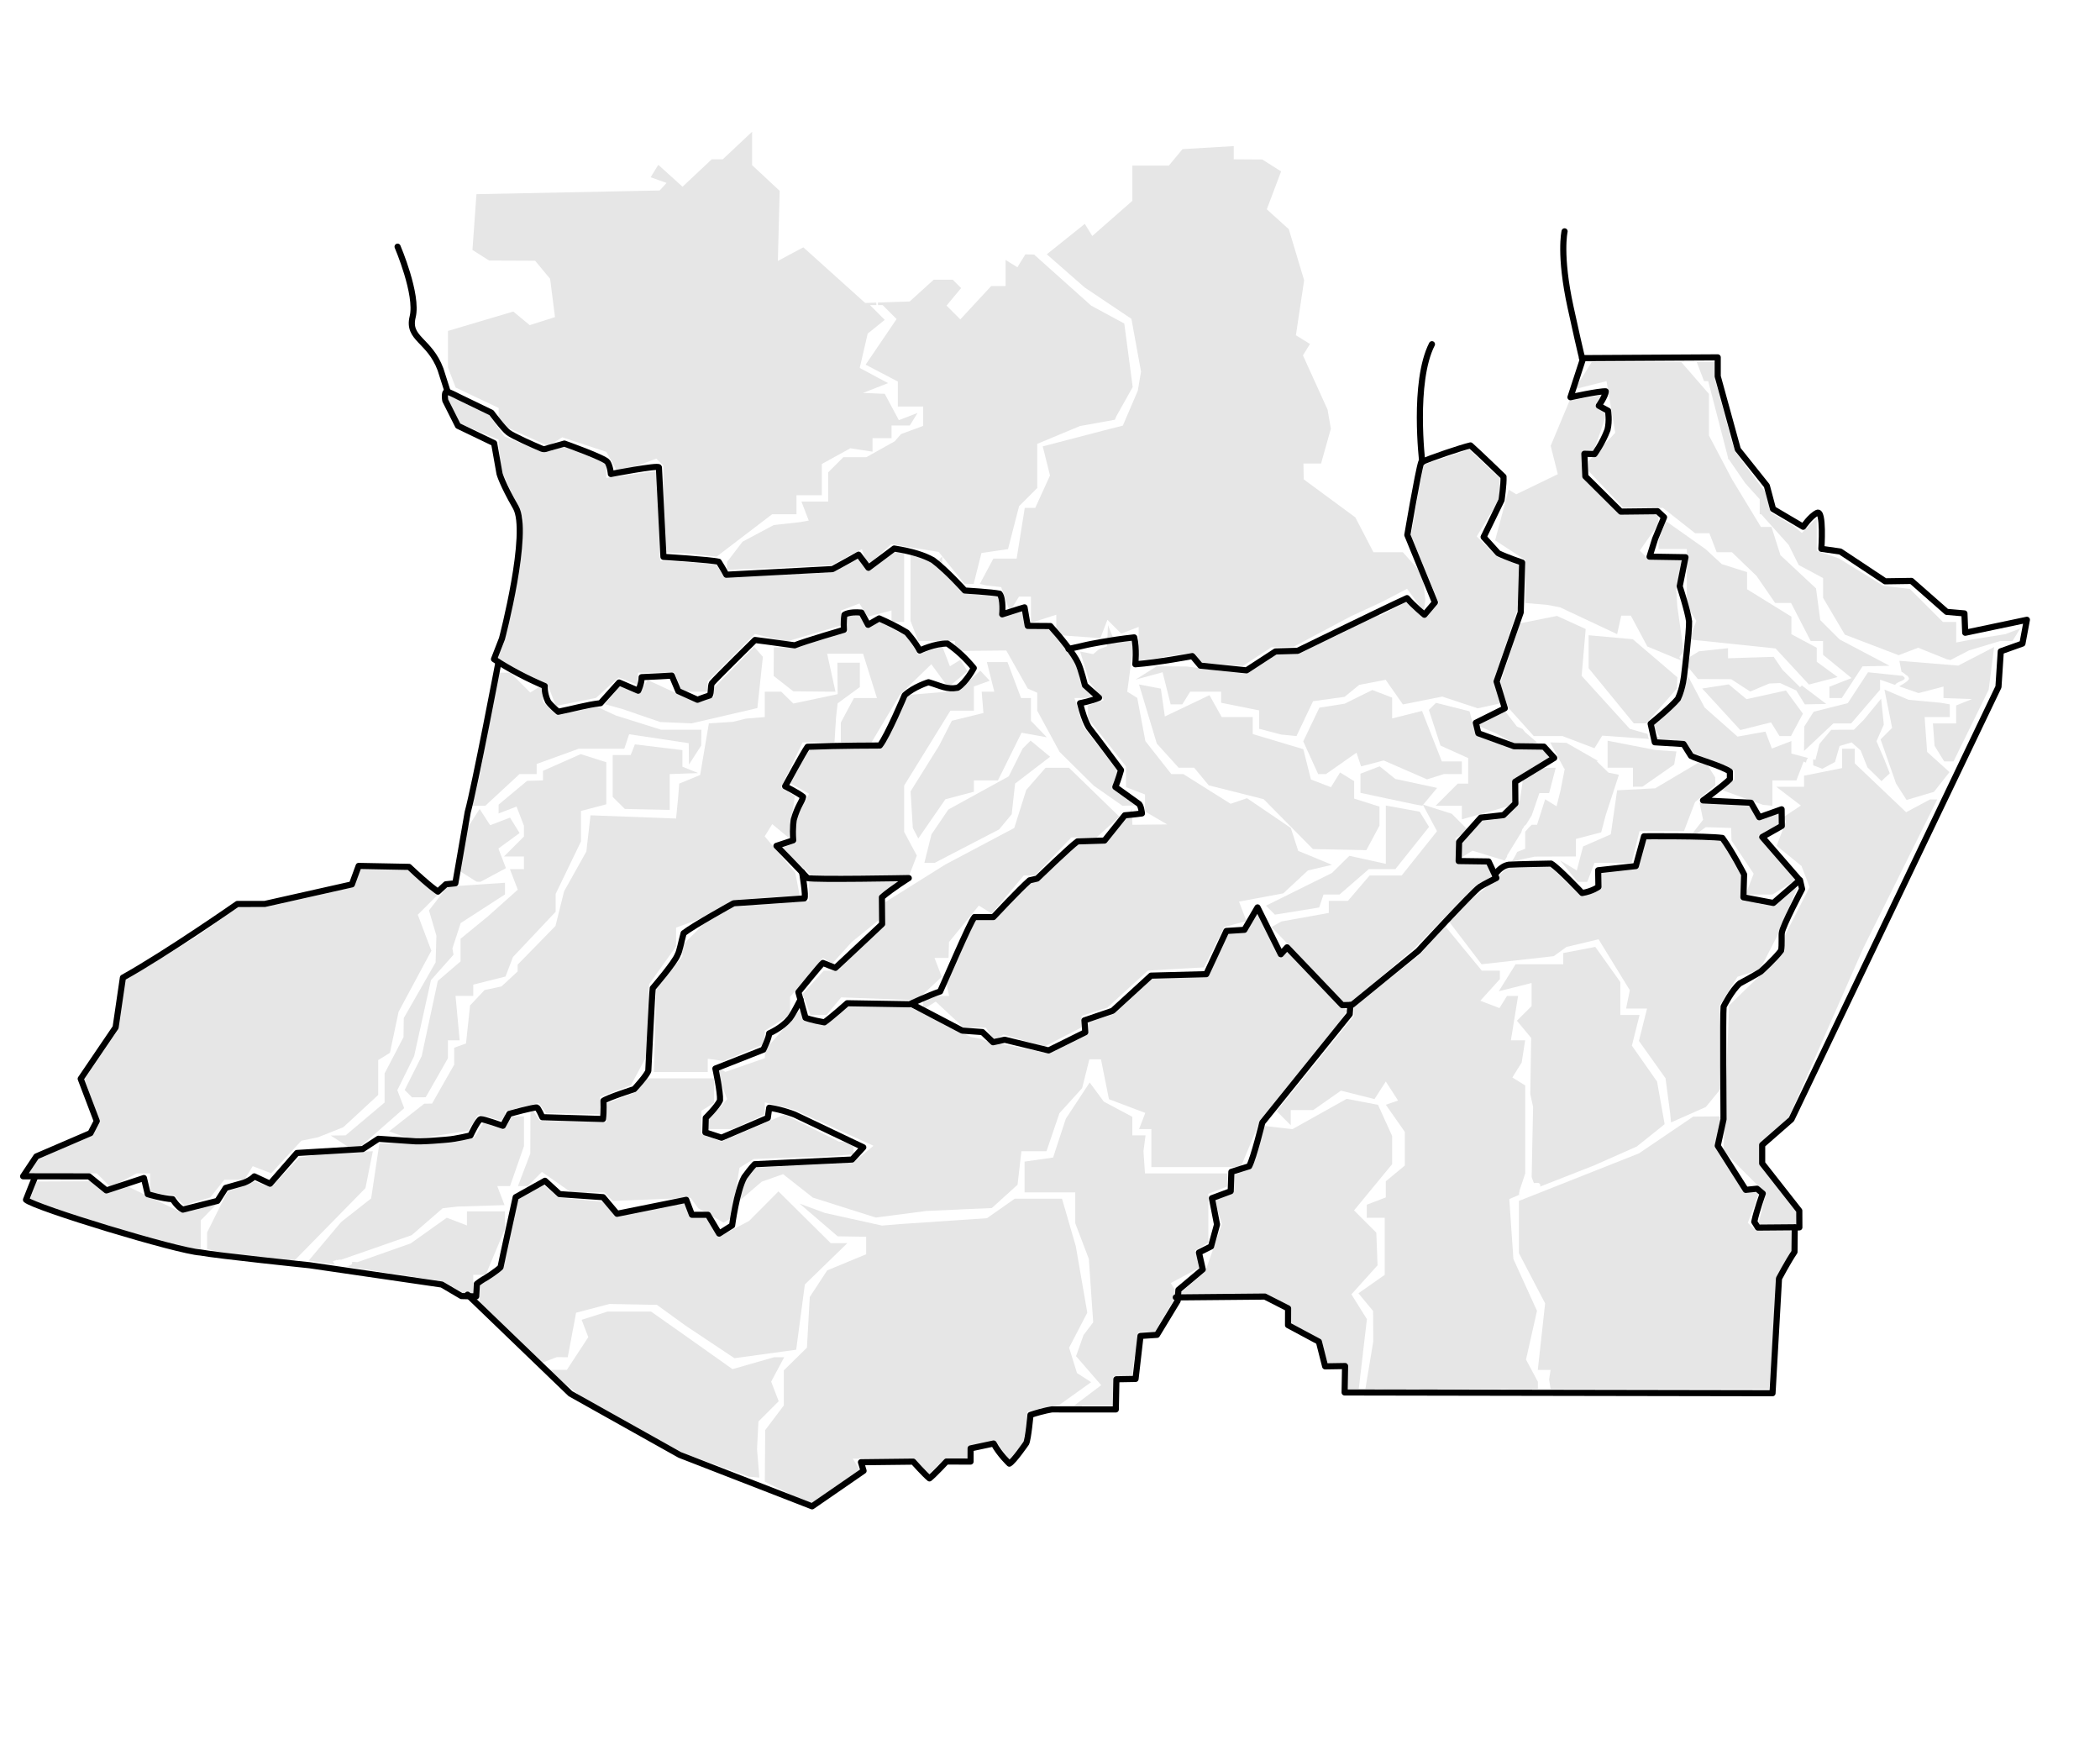 <?xml version="1.0" encoding="UTF-8" standalone="no"?>
<!-- Created with Inkscape (http://www.inkscape.org/) -->

<svg
   width="240px"
   height="200px"
   viewBox="0 0 240 200"
   version="1.1"
   id="SVGRoot"
   sodipodi:docname="desenho-2-linha-setores.svg"
   inkscape:version="1.2.2 (732a01da63, 2022-12-09)"
   xmlns:inkscape="http://www.inkscape.org/namespaces/inkscape"
   xmlns:sodipodi="http://sodipodi.sourceforge.net/DTD/sodipodi-0.dtd"
   xmlns="http://www.w3.org/2000/svg"
   xmlns:svg="http://www.w3.org/2000/svg">
  <sodipodi:namedview
     id="namedview5480"
     pagecolor="#ffffff"
     bordercolor="#000000"
     borderopacity="0.25"
     inkscape:showpageshadow="2"
     inkscape:pageopacity="0.0"
     inkscape:pagecheckerboard="0"
     inkscape:deskcolor="#d1d1d1"
     inkscape:document-units="px"
     showgrid="false"
     inkscape:zoom="2.8284271"
     inkscape:cx="140.89103"
     inkscape:cy="104.6518"
     inkscape:window-width="1920"
     inkscape:window-height="1017"
     inkscape:window-x="-8"
     inkscape:window-y="-8"
     inkscape:window-maximized="1"
     inkscape:current-layer="layer1"
     inkscape:lockguides="true" />
  <defs
     id="defs5475" />
  <g
     inkscape:label="Camada 1"
     inkscape:groupmode="layer"
     id="layer1">
    <path
       id="path4655"
       style="fill:#e6e6e6;stroke-width:0.724"
       d="m 193.914,41.377 0.417,1.087 0.417,1.086 h 0.475 l 2.273,8.763 -0.021,0.021 0.018,0.027 -0.004,0.122 0.053,-0.053 1.939,2.814 1.629,1.799 v 0.859 0.858 h 0.166 l 3.145,3.508 1.145,2.294 1.394,0.746 1.394,0.746 v 1.13 1.13 l 1.242,2.102 1.243,2.103 3.075,1.175 3.076,1.175 1.113,-0.427 1.113,-0.426 1.63,0.655 1.63,0.655 0.218,0.047 0.217,0.046 2.136,-1.105 3.586,-1.078 v 0.011 h 0.682 0.681 l 0.443,-0.716 0.442,-0.716 -1.124,0.431 -0.601,0.231 0.004,-0.008 -3.785,0.6 -1.811,0.346 v -1.171 -1.171 h -0.758 -0.757 l -1.887,-1.886 -1.886,-1.886 -1.521,-0.181 -1.521,-0.181 -2.535,-1.564 -2.534,-1.564 -1.268,-0.437 -1.267,-0.437 V 61.064 59.194 l -0.852,0.852 -0.852,0.852 -0.976,-0.811 -2.577,-1.517 -0.293,-1.078 -0.345,-1.267 -3.404,-4.582 0.036,-0.036 -0.38,-0.95 -1.943,-7.179 v -1.014 -1.087 h -1.064 z" />
    <path
       id="santaisabel"
       style="fill:#e6e6e6;stroke-width:0.724"
       d="m 117.183,29.066 -0.455,0.736 -0.456,0.736 -0.674,-0.417 -0.674,-0.416 v 1.491 1.491 h -0.823 -0.822 l -1.765,1.904 -1.764,1.904 -0.787,-0.787 -0.787,-0.786 0.832,-1.003 0.832,-1.002 -0.476,-0.477 -0.477,-0.476 h -1.089 -1.09 l -1.373,1.243 -1.373,1.243 -2.543,0.085 -0.99,0.033 -0.105,0.003 c 0.005,0.044 0.009,0.088 0.013,0.133 9.2e-4,0.016 5.8e-4,0.031 9.2e-4,0.047 9e-4,0.003 9.1e-4,0.006 9.1e-4,0.009 2.1e-4,0.003 5.9e-4,0.004 9.1e-4,0.008 9e-4,0.018 5.8e-4,0.036 0,0.055 -4e-5,8.2e-4 2e-5,8.2e-4 0,0.003 1e-4,0.012 0.003,0.024 9.1e-4,0.036 h 0.532 l 0.797,0.797 0.797,0.798 -1.769,2.606 -1.769,2.607 1.841,0.964 1.841,0.964 v 1.425 1.425 h 1.448 1.449 v 1.109 1.109 l -1.268,0.468 -1.267,0.467 -0.362,0.414 -0.362,0.415 -1.619,0.905 -1.62,0.906 h -1.314 -1.313 l -0.869,0.869 -0.869,0.869 v 1.665 1.666 h -1.526 -1.526 l 0.417,1.087 0.417,1.086 -0.52,0.093 -0.52,0.093 -1.479,0.164 -1.478,0.164 -1.781,0.948 -1.781,0.948 -0.882,1.149 -0.882,1.149 -0.024,0.463 -0.023,0.463 5.975,-0.26 5.975,-0.259 1.748,-0.927 1.748,-0.927 0.319,0.949 0.319,0.95 1.357,-1.228 1.357,-1.228 2.711,0.441 2.71,0.44 1.47,1.816 1.47,1.816 0.53,0.014 0.529,0.014 0.444,-1.769 0.445,-1.769 1.518,-0.222 1.519,-0.223 0.632,-2.451 0.633,-2.452 1.04,-1.04 1.04,-1.04 V 53.239 50.719 l 2.434,-1.017 2.434,-1.016 2,-0.363 2,-0.363 0.093,-0.213 0.092,-0.213 0.927,-1.654 0.927,-1.655 -0.482,-3.628 -0.481,-3.628 -1.894,-1.024 -1.894,-1.024 -3.26,-2.916 -3.259,-2.916 -0.501,-0.011 z"
       inkscape:label="#santaisabel" />
    <path
       id="saogabriel"
       style="fill:#e6e6e6;stroke-width:0.724"
       d="m 85.955,15.053 -1.677,1.575 -1.676,1.575 h -0.63 -0.631 l -1.668,1.568 -1.669,1.567 -1.384,-1.252 -1.384,-1.253 -0.438,0.71 -0.439,0.71 0.91,0.325 0.91,0.324 -0.394,0.433 -0.393,0.432 -10.47,0.21 -10.47,0.21 -0.228,3.187 -0.229,3.188 0.952,0.604 0.952,0.604 2.628,0.011 2.627,0.011 0.859,1.035 0.86,1.035 0.277,2.188 0.277,2.187 -1.444,0.459 -1.444,0.458 -0.938,-0.778 -0.939,-0.779 -3.734,1.11 -3.734,1.109 v 2.085 2.086 l 0.441,1.149 0.441,1.149 2.457,1.165 2.456,1.166 v 0.894 0.894 l 2.834,1.278 2.834,1.277 0.801,-0.495 0.801,-0.495 2.515,0.831 2.515,0.83 0.678,1.21 0.677,1.211 2.183,-0.824 2.183,-0.824 0.404,0.404 0.404,0.404 v 4.949 4.949 l 1.267,0.06 1.268,0.06 1.768,0.191 1.769,0.191 3.176,-2.424 3.176,-2.424 h 1.393 1.393 v -1.087 -1.086 h 1.448 1.449 v -1.785 -1.785 l 1.629,-0.898 1.629,-0.899 1.267,0.194 1.268,0.195 V 50.839 50.069 h 1.086 1.086 v -0.724 -0.725 h 1.044 1.043 l 0.443,-0.716 0.442,-0.716 -1.069,0.41 -1.069,0.41 -0.805,-1.504 -0.805,-1.504 -1.242,-0.051 -1.242,-0.051 1.432,-0.559 1.432,-0.56 -1.62,-0.867 -1.62,-0.867 0.456,-1.962 0.456,-1.963 0.974,-0.785 0.975,-0.785 -0.844,-0.844 -0.844,-0.844 h 0.725 0.012 c -0.003,-0.031 -0.004,-0.061 -0.005,-0.092 -2e-5,-8.19e-4 3e-5,-0.003 0,-0.004 -0.005,-0.055 -0.012,-0.109 -0.017,-0.164 -2e-5,-2.78e-4 -0.003,-0.012 -9e-4,-0.024 l -1.262,0.042 -3.536,-3.179 -3.536,-3.179 -1.455,0.778 -1.455,0.778 0.105,-4.004 0.105,-4.005 -1.576,-1.469 -1.576,-1.469 v -1.909 z m 14.303,19.8 c 2.6e-4,8.19e-4 -8e-5,8.19e-4 0,8.19e-4 3e-5,2.8e-4 2.6e-4,8.2e-4 9e-4,0.003 -1.8e-4,-8.2e-4 1.7e-4,-0.003 0,-0.004 z"
       inkscape:label="#saogabriel" />
    <path
       style="fill:#e6e6e6;stroke-width:0.724"
       d="m 143.66,75.037 1.632,-1.069 1.293,-0.043 1.293,-0.043 3.259,-1.732 3.259,-1.732 1.811,-0.838 1.811,-0.838 1.395,-0.732 1.395,-0.732 0.958,1.311 0.958,1.311 0.084,-0.682 0.084,-0.682 -0.151,-1.448 -0.151,-1.448 -1.131,-1.267 -1.131,-1.267 h -1.68 -1.68 l -1.036,-1.992 -1.036,-1.992 -2.949,-2.173 -2.949,-2.173 -0.017,-0.905 -0.017,-0.905 h 1.008 1.008 l 0.559,-1.992 0.559,-1.992 -0.187,-1.086 -0.187,-1.086 -1.408,-3.101 -1.408,-3.101 0.403,-0.651 0.402,-0.651 -0.805,-0.498 -0.805,-0.498 0.471,-3.139 0.471,-3.139 -0.875,-2.919 -0.875,-2.919 -1.259,-1.139 -1.259,-1.139 0.817,-2.164 0.817,-2.164 -1.076,-0.681 -1.076,-0.681 -1.63,-0.011 -1.63,-0.011 V 17.448 16.695 l -2.927,0.173 -2.927,0.173 -0.783,0.943 -0.783,0.943 h -2.084 -2.084 v 2.011 2.011 l -2.289,2.008 -2.289,2.008 -0.428,-0.692 -0.428,-0.692 -2.173,1.738 -2.173,1.738 2.173,1.901 2.173,1.901 2.663,1.785 2.663,1.785 0.55,3.017 0.55,3.017 -0.183,1.086 -0.183,1.086 -0.857,2 -0.857,2 -1.087,0.276 -1.087,0.276 -3.491,0.91 -3.491,0.91 0.417,1.661 0.417,1.661 -0.844,1.852 -0.844,1.852 h -0.599 -0.599 l -0.463,2.897 -0.463,2.897 h -1.33 -1.33 l -0.775,1.448 -0.775,1.448 0.388,0.091 0.388,0.09 0.832,0.091 0.832,0.09 0.491,1.4 0.491,1.4 0.53,-0.857 0.53,-0.857 h 0.681 0.681 v 1.497 1.497 l 1.448,-0.46 1.448,-0.46 v 1.135 1.135 l 0.543,0.059 0.543,0.059 1.975,0.145 1.975,0.145 0.403,-1.05 0.403,-1.05 0.789,0.789 0.789,0.789 0.998,-0.383 0.998,-0.383 v 1.932 1.932 l 3.173,-0.476 3.173,-0.476 0.381,0.613 0.381,0.613 2.393,0.164 2.393,0.164 1.632,-1.069 z"
       id="barcelos"
       inkscape:label="#barcelos" />
    <path
       id="path4641"
       style="fill:#e6e6e6;stroke-width:0.724"
       d="m 190.38,59.539 -0.409,1.066 -0.41,1.066 -0.006,0.536 -0.006,0.535 h 1.615 1.616 v 3.26 3.259 l 0.545,0.84 0.546,0.84 -0.407,1.062 -0.408,1.063 4.932,0.515 4.933,0.516 1.909,2.062 1.909,2.063 1.638,-0.429 1.639,-0.429 -1.193,-0.872 h -8.2e-4 l -1.193,-0.872 V 74.819 74.019 l -1.448,-0.775 -1.449,-0.775 v -1.002 -1.001 l -2.534,-1.567 -2.535,-1.567 v -0.978 -0.978 l -1.444,-0.458 -1.444,-0.459 -0.929,-0.857 -0.929,-0.858 -2.268,-1.602 z" />
    <path
       id="path5280"
       style="fill:#e6e6e6;stroke-width:0.724"
       d="m 197.489,74.067 -1.66,0.177 -1.66,0.177 -0.874,0.54 -0.154,0.096 c -0.008,0.101 -0.055,0.197 -0.095,0.301 -0.014,0.039 -0.268,0.472 -0.3,0.452 -0.031,-0.02 -0.06,-0.039 -0.088,-0.056 -0.031,0.021 -0.062,0.038 -0.092,0.053 l 0.642,0.774 0.837,1.009 1.903,0.01 1.903,0.011 1.086,0.706 1.087,0.706 1.086,-0.46 1.087,-0.459 1.252,-0.051 1.861,0.86 0.032,-0.003 -0.031,0.031 0.477,0.772 0.478,0.773 1.224,-0.023 1.224,-0.023 -1.395,-1.056 -1.395,-1.056 -0.199,0.199 -2.02,-1.999 -0.998,-1.474 -2.609,0.082 -2.609,0.083 V 74.643 Z" />
    <path
       style="fill:#e6e6e6;stroke-width:0.724"
       d="m 183.011,45.125 -1.27,0.244 -1.271,0.243 -0.534,0.055 -0.533,0.055 -1.091,2.611 -1.091,2.61 0.407,1.621 0.407,1.62 -2.375,1.15 -2.374,1.149 -0.434,-0.268 -0.434,-0.268 -0.774,2.896 -0.773,2.897 1.721,1.128 1.721,1.127 V 66.447 68.898 l 1.267,0.111 1.268,0.11 0.724,0.14 0.725,0.14 3.259,1.532 3.26,1.532 0.234,-1.058 0.234,-1.058 h 0.549 0.548 l 0.944,1.763 0.944,1.763 2.052,0.85 1.713,0.709 c 0.012,-0.032 0.028,-0.064 0.049,-0.096 -0.036,-0.045 -0.075,-0.1 -0.121,-0.165 -0.085,-0.12 0.274,-0.514 0.344,-0.598 0.018,-0.021 0.035,-0.04 0.053,-0.059 l -0.056,-0.908 -0.306,-2.173 -0.307,-2.173 -0.067,-1.086 -0.067,-1.087 0.517,-1.629 0.517,-1.629 h -2.136 -2.136 l -0.457,-0.457 -0.457,-0.457 1.061,-1.515 1.061,-1.515 V 59.322 58.759 h -2.228 -2.228 l -2.117,-2.117 -2.117,-2.117 V 53.021 51.517 h 0.653 0.653 l 0.751,-2.157 0.752,-2.156 -0.693,-0.428 -0.693,-0.429 0.377,-0.611 z"
       id="presidentefiguereido" />
    <path
       id="urucara"
       style="fill:#e6e6e6;stroke-width:0.724"
       d="m 181.904,41.377 -0.964,1.544 -0.963,1.543 1.812,-0.455 1.813,-0.456 0.499,2.952 0.498,2.951 -1.522,1.62 -1.522,1.62 v 0.561 0.562 l 1.989,2.108 1.989,2.108 h 2.259 2.258 l 1.841,1.448 1.841,1.448 h 0.814 0.814 l 0.417,1.087 0.417,1.086 h 0.872 0.872 l 1.404,1.351 1.404,1.352 1.065,1.546 1.065,1.546 h 0.908 0.907 l 1.124,2.173 1.123,2.173 h 0.706 0.706 v 0.789 0.789 l 1.629,1.33 1.629,1.33 -1.267,0.493 -1.268,0.494 v 0.647 0.646 h 0.708 0.707 l 1.186,-1.811 1.186,-1.811 1.546,-0.032 1.546,-0.032 -2.858,-1.506 -2.858,-1.507 -1.103,-1.103 -1.103,-1.103 -0.243,-1.811 -0.242,-1.812 -2.032,-1.898 -2.032,-1.898 -0.513,-1.615 -0.513,-1.614 h -0.604 -0.604 l -1.648,-2.716 -1.648,-2.716 -1.32,-2.507 -1.321,-2.507 v -2.377 -2.376 l -1.579,-1.816 -1.579,-1.816 h -5.127 z" />
    <path
       style="fill:#e6e6e6;stroke-width:0.724"
       d="m 69.404,78.579 1.288,-1.166 1.113,0.427 1.113,0.427 v -0.702 -0.702 h 2.095 2.095 l 0.417,1.086 0.417,1.086 h 1.471 1.471 v -0.604 -0.604 l 2.694,-2.694 2.694,-2.694 1.772,0.445 1.772,0.445 3.138,-0.927 3.138,-0.927 v -0.851 -0.851 l 1.063,-0.408 1.063,-0.408 0.467,0.756 0.467,0.756 1.367,-0.357 1.367,-0.357 v 0.656 0.656 h 0.724 0.724 v -3.983 -3.983 h -0.563 -0.563 l -1.562,1.094 -1.562,1.094 -0.454,-0.734 -0.454,-0.734 -1.463,0.783 -1.463,0.783 -6.243,0.294 -6.243,0.294 -0.478,-0.773 -0.478,-0.773 -3.179,-0.177 -3.179,-0.177 -0.211,-5.121 -0.211,-5.121 -2.867,0.385 -2.867,0.385 v -0.801 -0.801 l -2.062,-1.066 -2.062,-1.066 -1.564,0.409 -1.564,0.409 L 59.848,50.778 57.652,49.868 56.775,48.65 55.899,47.431 53.545,46.27 51.191,45.109 v 0.354 0.354 l 0.697,1.302 0.697,1.302 2.2,0.911 2.2,0.911 0.084,1.18 0.084,1.18 0.142,0.724 0.142,0.724 1.183,2.597 1.183,2.597 -0.338,2.835 -0.338,2.835 -0.749,4.21 -0.749,4.21 -0.382,0.996 -0.382,0.996 2.868,1.463 2.868,1.463 0.463,1.206 0.463,1.206 2.295,-0.459 2.295,-0.459 z"
       id="japura"
       inkscape:label="#japura" />
    <path
       style="fill:#e6e6e6;stroke-width:0.724"
       d="m 189.896,80.667 1.753,-1.992 0.023,-0.643 0.023,-0.643 -2.545,-2.174 -2.545,-2.174 -2.525,-0.227 -2.525,-0.227 v 1.882 1.882 l 2.583,3.153 2.583,3.153 h 0.71 0.711 z"
       id="riopretodaeva" />
    <path
       style="fill:#e6e6e6;stroke-width:0.724"
       d="m 82.794,81.784 3.762,-0.875 0.316,-2.928 0.316,-2.928 -0.501,-0.573 -0.501,-0.573 -2.288,2.34 -2.288,2.34 v 0.509 0.509 l -0.95,0.365 -0.95,0.365 -2.845,-1.316 -2.845,-1.316 -0.477,0.772 -0.477,0.772 -1.107,-0.425 -1.107,-0.425 -0.859,1.035 -0.859,1.035 0.987,0.272 0.987,0.272 2.173,0.746 2.173,0.746 1.789,0.077 1.789,0.077 z"
       id="tocantins"
       inkscape:label="#tocantins" />
    <path
       style="fill:#e6e6e6;stroke-width:0.724"
       d="m 205.364,82.83 0.684,-1.278 -0.97,-1.326 -0.97,-1.326 -2.253,0.495 -2.253,0.495 -1.017,-0.844 -1.017,-0.844 -1.515,0.237 -1.515,0.237 2.177,2.373 2.177,2.373 1.755,-0.44 1.755,-0.44 0.484,0.783 0.484,0.783 h 0.656 0.656 z"
       id="silves" />
    <path
       style="fill:#e6e6e6;stroke-width:0.724"
       d="m 149.113,82.116 0.952,-1.992 1.804,-0.25 1.804,-0.25 0.831,-0.682 0.831,-0.682 1.512,-0.291 1.512,-0.291 0.987,1.409 0.987,1.409 2.247,-0.449 2.247,-0.449 2.028,0.67 2.028,0.67 1.298,-0.284 1.298,-0.284 -0.399,-1.257 -0.399,-1.257 1.437,-4.297 1.437,-4.297 0.018,-2.377 0.018,-2.377 -1.267,-0.457 -1.267,-0.457 -1.145,-1.15 -1.145,-1.15 1.323,-2.173 1.323,-2.173 0.004,-1.141 0.004,-1.141 -1.755,-1.649 -1.755,-1.649 -2.59,0.855 -2.59,0.855 -0.314,1.573 -0.314,1.573 -0.42,2.496 -0.42,2.496 1.595,3.849 1.595,3.849 -0.83,0.83 -0.83,0.83 -1.071,-0.889 -1.071,-0.889 -1.495,0.8 -1.495,0.8 v -0.437 -0.437 l -1.992,1.341 -1.992,1.341 -2.74,1.244 -2.741,1.244 h -1.087 -1.087 l -1.771,1.16 -1.771,1.16 -3.454,-0.427 -3.454,-0.427 -1.688,-0.012 -1.688,-0.012 -1.209,0.762 -1.209,0.762 1.545,-0.419 1.545,-0.419 0.46,1.833 0.46,1.833 h 0.668 0.668 l 0.448,-0.724 0.448,-0.724 h 1.768 1.768 v 0.634 0.634 l 2.173,0.435 2.173,0.435 v 1.051 1.051 l 1.267,0.331 1.267,0.331 0.866,0.084 0.866,0.084 0.952,-1.992 z"
       id="novoairao"
       inkscape:label="#novoairao" />
    <path
       style="fill:#e6e6e6;stroke-width:0.724"
       d="m 174.008,83.294 -0.644,-0.273 -0.688,-0.89 -0.688,-0.89 -1.554,0.834 -1.554,0.834 2.173,0.929 1.894,1.055 1.624,0.336 1.092,-0.398 -1.353,-1.158 z"
       id="iranduba"
       sodipodi:nodetypes="cccccccccccc" />
    <path
       style="fill:#e6e6e6;stroke-width:0.724"
       d="m 101.218,82.116 1.62,-2.716 1.799,-1.752 1.799,-1.752 0.963,1.317 0.963,1.317 1.101,-0.914 1.101,-0.914 -0.404,-0.654 -0.404,-0.654 -0.598,0.37 -0.598,0.37 -0.434,-1.132 -0.434,-1.132 -1.398,0.444 -1.398,0.444 -0.597,-1.012 -0.597,-1.012 -1.645,-0.863 -1.645,-0.863 -0.659,0.407 -0.659,0.407 -0.455,-0.736 -0.455,-0.736 h -0.682 -0.682 v 0.91 0.91 l -2.886,0.901 -2.886,0.901 h -1.305 -1.305 l -0.012,1.63 -0.012,1.63 1.124,0.882 1.124,0.882 2.411,0.023 2.411,0.023 -0.477,-2.173 -0.477,-2.173 h 2.053 2.053 l 0.793,2.535 0.793,2.535 h -1.315 -1.315 l -0.75,1.401 -0.75,1.401 v 1.134 1.134 h 1.752 1.752 l 1.62,-2.716 z"
       id="fonteboa"
       inkscape:label="#fonteboa" />
    <path
       style="fill:#e6e6e6;stroke-width:0.724"
       d="m 213.485,76.82 -1.156,1.764 -1.156,1.765 -1.947,0.488 -1.947,0.489 -0.539,0.848 -0.539,0.848 -0.011,1.394 -0.011,1.394 1.676,-1.575 1.676,-1.575 h 1.016 1.017 l 1.652,-1.924 1.652,-1.923 v -0.574 -0.573 l 1.72,0.6 c 0.011,-0.025 0.026,-0.049 0.038,-0.067 0.047,-0.06 0.103,-0.108 0.168,-0.148 0.066,-0.044 0.135,-0.082 0.209,-0.112 0.081,-0.033 0.161,-0.066 0.241,-0.1 0.082,-0.036 0.166,-0.069 0.242,-0.118 0.061,-0.039 0.121,-0.079 0.169,-0.135 0.028,-0.034 0.028,-0.043 0.021,-0.089 -0.006,-0.034 -0.012,-0.07 -0.036,-0.097 -0.047,-0.05 -0.1,-0.092 -0.154,-0.135 -0.03,-0.023 -0.059,-0.048 -0.09,-0.07 l 0.006,0.032 -1.96,-0.204 z"
       id="path5201" />
    <path
       style="fill:#e6e6e6;stroke-width:0.724"
       d="m 227.903,73.933 -2.053,1.062 -2.053,1.062 -3.362,-0.274 -3.362,-0.274 0.165,0.86 0.075,0.39 c 0.109,0.051 0.21,0.12 0.308,0.191 0.08,0.061 0.156,0.126 0.229,0.195 0.004,8.19e-4 0.008,8.19e-4 0.011,0.003 0.063,0.022 0.117,0.062 0.161,0.112 0.034,0.039 0.064,0.081 0.088,0.126 0.021,0.039 0.036,0.082 0.05,0.124 0.029,0.088 -0.004,0.144 -0.05,0.155 -0.012,0.02 -0.024,0.04 -0.038,0.059 -0.042,0.054 -0.106,0.109 -0.157,0.152 -0.091,0.075 -0.187,0.14 -0.286,0.204 -0.142,0.089 -0.287,0.173 -0.433,0.255 -0.049,0.028 -0.097,0.058 -0.141,0.093 l 0.011,0.004 2.195,0.766 1.426,-0.373 1.426,-0.373 v 0.657 0.656 l 1.63,0.058 1.629,0.057 -0.906,0.365 -0.905,0.365 v 1.027 1.026 h -1.328 -1.327 l 0.094,1.28 0.094,1.281 0.552,0.892 0.551,0.892 h 0.531 0.531 l 2.008,-4.096 8.2e-4,-8.19e-4 2.008,-4.096 0.313,-2.439 z"
       id="parintins" />
    <path
       id="careiro"
       style="fill:#e6e6e6;stroke-width:0.724"
       d="m 177.159,84.832 0.805,1.504 0.805,1.504 0.067,-0.026 -0.501,2.553 -0.443,1.767 -0.651,-0.403 -0.651,-0.402 -0.464,1.459 -0.463,1.459 h -0.619 c -0.012,0.015 -0.026,0.03 -0.041,0.044 -0.103,0.099 -0.206,0.2 -0.308,0.301 v 8.18e-4 c -0.004,0.004 -0.01,0.009 -0.013,0.013 -0.11,0.136 -0.222,0.269 -0.346,0.393 -0.009,0.009 -0.017,0.023 -0.026,0.037 v 0.58 1.371 l -0.924,0.355 c -0.005,0.014 -0.011,0.03 -0.017,0.045 -0.101,0.242 -0.235,0.469 -0.37,0.693 -0.078,0.121 -0.156,0.245 -0.24,0.363 l 1.189,-0.252 1.449,-0.306 2.353,-0.009 2.354,-0.01 v -1.002 -1.001 l 1.445,-0.378 1.444,-0.378 0.256,-0.974 0.256,-0.974 0.756,-2.315 0.757,-2.315 -1.19,-0.239 -1.368,-1.333 0.18,-0.005 -1.811,-1.035 -1.811,-1.035 -0.931,-0.026 z" />
    <path
       style="fill:#e6e6e6;stroke-width:0.724"
       d="m 166.044,88.453 h 1.027 v -0.724 -0.724 h -1.145 -1.145 l -1.133,-2.884 -1.133,-2.884 -1.706,0.428 -1.706,0.428 v -1.188 -1.188 l -1.135,-0.436 -1.135,-0.436 -1.581,0.783 -1.581,0.783 -1.443,0.227 -1.443,0.227 -0.922,1.924 -0.922,1.924 0.852,1.869 0.852,1.87 h 0.447 0.447 l 1.745,-1.222 1.745,-1.222 0.261,0.783 0.261,0.783 1.291,-0.338 1.291,-0.338 2.477,1.079 2.477,1.079 0.965,-0.303 0.965,-0.303 z"
       id="caapiranga" />
    <path
       style="fill:#e6e6e6;stroke-width:0.724"
       d="m 189.522,88.629 1.811,-1.263 0.129,-0.75 0.129,-0.75 -1.216,-0.084 -1.216,-0.085 -2.716,-0.528 -2.716,-0.528 v 1.543 1.543 h 1.449 1.448 v 1.086 1.086 l 0.543,-0.004 0.543,-0.004 1.811,-1.263 z"
       id="path4613" />
    <path
       style="fill:#e6e6e6;stroke-width:0.724"
       d="m 221.913,89.354 0.886,-1.126 -1.279,-1.155 -1.279,-1.155 -0.142,-1.992 -0.142,-1.992 h 1.44 1.44 V 81.211 80.486 l -0.543,-0.093 -0.543,-0.093 -1.811,-0.167 -1.811,-0.167 -1.382,-0.586 -1.382,-0.586 0.438,2.189 0.438,2.189 -0.659,0.659 -0.659,0.659 0.885,2.525 0.885,2.525 0.598,0.935 0.598,0.935 1.569,-0.465 1.569,-0.465 z"
       id="barreirinha" />
    <path
       style="fill:#e6e6e6;stroke-width:0.724"
       d="m 214.988,79.836 -1.979,2.409 -1.138,1.138 h -1.413 l -1.179,0.018 -1.34,1.597 -0.463,1.83 -0.25,-0.066 -0.004,0.055 c -0.009,0.107 -0.014,0.214 -0.006,0.322 0.004,0.104 0.009,0.208 0.014,0.312 l 1.036,0.398 1.444,-0.775 0.53,-1.831 1.371,-0.412 1.03,0.913 0.783,1.945 1.606,1.57 0.304,-0.304 0.643,-0.589 -0.691,-1.744 -0.834,-1.922 0.841,-1.905 z"
       id="uruourituba"
       sodipodi:nodetypes="cccccccccccccccccccccccc" />
    <path
       style="fill:#e6e6e6;stroke-width:0.724"
       d="m 192.928,77.281 -0.531,1.421 -0.531,1.421 -1.516,1.364 -1.517,1.364 0.436,0.705 0.436,0.705 -0.388,-0.111 c -0.004,0.025 -0.008,0.05 -0.012,0.075 -0.004,0.021 -0.009,0.04 -0.015,0.058 v 0.167 c 0,0.016 -8.3e-4,0.032 -0.004,0.047 l 3.353,0.24 0.433,0.648 0.433,0.648 2.354,1.024 2.354,1.024 v 0.505 0.505 l -0.865,0.535 -0.865,0.535 2.495,0.901 2.495,0.902 0.543,0.055 0.543,0.056 V 90.627 89.178 h 1.371 1.371 l 0.412,-1.074 0.412,-1.074 0.279,0.107 c 1.5e-4,-0.016 -3e-4,-0.033 0.004,-0.049 0.017,-0.116 0.051,-0.228 0.113,-0.328 0.031,-0.053 0.065,-0.104 0.102,-0.153 l -0.52,-0.136 -1.372,-0.359 v -0.717 -0.717 l -1.114,0.427 -1.114,0.428 -0.371,-0.967 -0.371,-0.967 -1.593,0.285 -1.593,0.286 -1.879,-1.66 -1.878,-1.659 -0.946,-1.784 z"
       id="itacoatiara" />
    <path
       style="fill:#e6e6e6;stroke-width:0.724"
       d="m 177.942,70.381 -2.119,0.424 -2.119,0.424 -1.141,3.489 -1.141,3.49 0.467,1.32 0.467,1.32 1.467,1.629 1.466,1.629 h 1.637 1.637 l 1.832,0.697 1.832,0.696 0.446,-0.721 0.446,-0.721 4.759,0.34 0.592,0.043 c -0.004,-0.014 -0.008,-0.027 -0.012,-0.04 -0.047,-0.037 -0.086,-0.105 -0.1,-0.205 -0.015,-0.111 -0.034,-0.222 -0.056,-0.331 l -0.32,-0.091 -1.72,-0.49 -2.751,-3.027 -2.751,-3.028 0.231,-2.675 0.232,-2.676 -1.641,-0.748 z"
       id="manaus" />
    <path
       style="fill:#e6e6e6;stroke-width:0.724"
       d="m 163.395,91.053 0.848,-1.021 -2.388,-0.511 -2.388,-0.511 -0.896,-0.722 -0.896,-0.722 -1.096,0.42 -1.096,0.42 v 1.095 1.095 l 1.63,0.348 1.63,0.348 1.449,0.306 1.448,0.306 0.455,0.084 0.455,0.084 z"
       id="ariama" />
    <path
       style="fill:#e6e6e6;stroke-width:0.724"
       d="m 128.429,91.011 -1.343,-1.017 0.333,-0.951 0.333,-0.951 -1.971,-2.535 -1.971,-2.535 -0.508,-1.63 -0.508,-1.63 1.316,-0.011 1.316,-0.011 -0.808,-0.532 -0.808,-0.532 -0.49,-1.57 -0.49,-1.57 -1.471,-1.87 -1.471,-1.87 h -1.396 -1.396 v -1.019 -1.019 l -1.448,0.379 -1.449,0.379 v -1.171 -1.171 l -1.267,-0.11 -1.267,-0.11 -0.788,-0.082 -0.788,-0.082 -1.204,-1.204 -1.204,-1.204 V 64.484 63.587 l -0.457,0.457 -0.457,0.457 -1.353,-0.724 -1.353,-0.724 v 3.95 3.95 l 0.44,1.146 0.44,1.146 h 2.095 2.095 v 0.571 0.571 l 2.935,-0.028 2.935,-0.028 1.229,2.173 1.229,2.173 0.543,0.241 0.543,0.241 v 1.029 1.029 l 1.276,2.351 1.276,2.351 1.956,1.932 1.956,1.932 1.637,1.146 1.637,1.146 0.744,-0.023 0.744,-0.023 -1.343,-1.017 z"
       id="maraa"
       inkscape:label="#maraa" />
    <path
       style="fill:#e6e6e6;stroke-width:0.724"
       d="m 57.416,90.264 1.954,-1.811 h 0.981 0.981 v -0.579 -0.579 l 2.405,-0.87 2.405,-0.87 h 2.604 2.604 l 0.276,-0.828 0.276,-0.828 3.405,0.511 3.405,0.511 0.011,1.223 0.011,1.223 0.702,-1.086 0.702,-1.086 0.011,-0.905 0.011,-0.905 h -2.302 -2.302 l -2.586,-0.813 -2.586,-0.813 -1.086,-0.503 -1.086,-0.503 -2.309,0.491 -2.309,0.491 -0.769,-0.769 -0.769,-0.769 v -0.984 -0.984 l -0.73,0.451 -0.73,0.451 -1.133,-1.133 -1.133,-1.133 h -0.659 -0.659 l -0.327,1.63 -0.327,1.63 -0.784,4.345 -0.784,4.345 -0.436,1.63 -0.436,1.63 h 0.771 0.771 z"
       id="santoantonio"
       inkscape:label="#santoantonio" />
    <path
       style="fill:#e6e6e6;stroke-width:0.724"
       d="m 76.54,90.499 v -2.046 l 1.63,-0.057 1.63,-0.057 -0.905,-0.365 -0.905,-0.365 v -0.947 -0.947 l -2.716,-0.329 -2.716,-0.329 -0.241,0.611 -0.241,0.611 H 71.048 70.022 v 2.39 2.39 l 0.692,0.688 0.692,0.688 2.567,0.054 2.567,0.054 v -2.046 z"
       id="amatura"
       inkscape:label="#amatura" />
    <path
       style="fill:#e6e6e6;stroke-width:0.724"
       d="m 171.235,92.445 1.63,-0.468 v -1.41 -1.41 l 2.17,-1.32 2.17,-1.32 -0.48,-0.48 -0.48,-0.48 h -1.582 -1.582 l -2.208,-0.77 -2.208,-0.77 -0.358,-1.37 -0.358,-1.37 -1.921,-0.482 -1.921,-0.482 -0.404,0.404 -0.404,0.404 0.665,2.037 0.665,2.037 1.583,0.715 1.583,0.715 v 0.915 0.915 0.543 0.543 h -0.595 -0.595 l -1.267,1.267 -1.267,1.267 h 1.5 1.5 v 0.773 0.773 l 1.267,-0.353 1.267,-0.353 z"
       id="mabacapuru" />
    <path
       style="fill:#e6e6e6;stroke-width:0.724"
       d="m 109.674,90.899 1.63,-0.43 V 89.823 89.177 h 1.373 1.373 l 1.348,-2.725 1.348,-2.725 1.443,0.26 1.443,0.26 -0.905,-0.939 -0.905,-0.939 v -1.304 -1.304 h -0.565 -0.565 l -0.775,-2.052 -0.775,-2.052 h -1.178 -1.178 l 0.424,1.69 0.424,1.69 h -0.722 -0.722 l 0.101,1.217 0.101,1.217 -1.805,0.444 -1.805,0.444 -0.73,1.427 -0.73,1.427 -1.629,2.61 -1.629,2.61 0.129,2.088 0.129,2.088 0.312,0.602 0.312,0.602 1.55,-2.242 1.55,-2.242 z"
       id="uarini" />
    <path
       style="fill:#e6e6e6;stroke-width:0.724"
       d="m 156.906,95.743 0.75,-1.401 v -1.085 -1.085 l -1.448,-0.46 -1.448,-0.46 v -0.995 -0.995 l -0.805,-0.498 -0.805,-0.498 -0.52,0.842 -0.52,0.842 -1.144,-0.439 -1.144,-0.439 -0.435,-1.731 -0.435,-1.731 -2.89,-0.866 -2.89,-0.866 V 82.907 81.935 h -1.775 -1.775 l -0.699,-1.25 -0.699,-1.25 -2.55,1.216 -2.55,1.216 -0.227,-1.589 -0.227,-1.589 -1.248,-0.238 -1.248,-0.238 1.016,3.377 1.016,3.377 1.249,1.38 1.249,1.38 h 0.885 0.885 l 0.835,1.006 0.835,1.006 3.134,0.789 3.134,0.789 2.819,2.853 2.82,2.853 3.053,0.06 3.053,0.06 z"
       id="codajas" />
    <path
       style="fill:#e6e6e6;stroke-width:0.724"
       d="m 174.418,94.246 c 5.9e-4,2.94e-4 8.1e-4,2.94e-4 0.004,8.18e-4 2.3e-4,-3.03e-4 6e-4,-5.97e-4 8.2e-4,-8.18e-4 z"
       id="path5315" />
    <path
       style="fill:#e6e6e6;stroke-width:0.724"
       d="m 177.799,87.729 -0.838,0.011 -0.838,0.011 -1.035,0.656 -1.035,0.655 -0.173,1.18 -0.173,1.18 -0.872,1.05 -0.872,1.05 h -1.199 -1.198 l -1.247,1.457 -1.247,1.457 v 0.759 0.759 l 0.605,-0.374 0.605,-0.374 2.111,0.648 1.572,0.483 c 8.2e-4,-0.004 0.004,-0.008 0.006,-0.011 0.072,-0.127 0.15,-0.252 0.225,-0.378 2.1e-4,-5.88e-4 6e-4,-8.18e-4 8.2e-4,-0.004 0.005,-0.014 0.009,-0.03 0.015,-0.049 0.024,-0.043 0.049,-0.086 0.075,-0.127 l -0.076,0.029 1.424,-2.318 0.237,-0.386 c 8.1e-4,-0.008 0.004,-0.015 0.011,-0.044 0.019,-0.08 0.038,-0.159 0.07,-0.235 0.029,-0.065 0.061,-0.127 0.105,-0.183 0.025,-0.032 0.053,-0.061 0.081,-0.09 2.9e-4,-6.07e-4 5.8e-4,-8.28e-4 8.1e-4,-8.28e-4 0.014,-0.023 0.027,-0.046 0.041,-0.068 0.004,-0.004 0.008,-0.011 0.011,-0.016 -0.052,-0.093 -0.016,-0.099 0.05,-0.073 0.025,-0.034 0.051,-0.067 0.078,-0.099 0.024,-0.028 0.05,-0.041 0.072,-0.043 8.2e-4,-5.5e-5 8.2e-4,1.8e-5 0.004,0 l 0.664,-1.081 0.437,-1.267 0.437,-1.267 h 0.555 0.555 l 0.379,-1.448 z"
       id="path4593" />
    <path
       style="fill:#e6e6e6;stroke-width:0.724"
       d="m 110.507,96.682 3.682,-1.91 0.717,-0.864 0.717,-0.864 0.194,-1.752 0.194,-1.752 2.001,-1.533 2.001,-1.533 -1.114,-0.924 -1.114,-0.924 -0.453,0.452 -0.453,0.453 -0.797,1.589 -0.797,1.589 -3.448,1.895 -3.448,1.895 -0.966,1.418 -0.966,1.418 -0.407,1.63 -0.407,1.63 h 0.59 0.59 z"
       id="alvaraes" />
    <path
       style="fill:#e6e6e6;stroke-width:0.724"
       d="m 104.343,98.902 0.437,-1.139 -0.722,-1.348 -0.722,-1.348 v -2.654 -2.654 l 2.638,-4.274 2.638,-4.274 h 1.346 1.346 v -1.388 -1.388 l 0.905,-0.323 0.905,-0.323 -0.539,-0.578 -0.539,-0.578 -1.272,1.149 -1.272,1.149 -2.81,0.235 -2.81,0.235 -1.536,3.058 -1.536,3.058 -4.081,0.02 -4.081,0.02 -1.255,1.915 -1.255,1.915 1.176,0.658 1.176,0.658 -0.729,1.362 -0.729,1.362 v 1.436 1.436 l -0.845,0.282 -0.845,0.282 1.706,1.589 1.706,1.589 h 5.58 5.58 l 0.437,-1.139 z"
       id="jurua" />
    <path
       style="fill:#e6e6e6;stroke-width:0.724"
       d="m 181.817,99.679 0.417,-1.086 h 2.117 2.117 l 0.454,-1.811 0.454,-1.811 h 2.539 2.539 l 0.631,-1.659 0.631,-1.659 1.162,-0.964 1.162,-0.964 -0.011,-0.454 -0.011,-0.455 -0.644,-1.018 -0.644,-1.018 -2.785,1.65 -2.785,1.65 -2.173,0.112 -2.173,0.112 -0.362,2.515 -0.362,2.515 -1.585,0.696 -1.585,0.696 -0.358,1.369 -0.358,1.369 -0.954,-0.574 -0.954,-0.574 0.994,1.225 0.994,1.225 h 0.558 0.558 l 0.417,-1.086 z"
       id="careio_de_varzea" />
    <path
       style="fill:#e6e6e6;stroke-width:0.724"
       d="m 56.365,99.985 1.457,-0.78 -0.431,-1.123 -0.431,-1.123 1.21,-0.884 1.21,-0.884 -0.546,-0.884 -0.546,-0.883 -1.136,0.436 -1.136,0.436 -0.601,-0.93 -0.601,-0.93 -0.669,1.039 -0.669,1.039 -0.47,2.507 -0.47,2.507 0.958,0.607 0.958,0.607 0.229,0.011 0.229,0.011 1.457,-0.78 z"
       id="tabatinga"
       inkscape:label="#tabatinga" />
    <path
       style="fill:#e6e6e6;stroke-width:0.724"
       d="m 203.932,101.368 1.354,-0.846 -0.821,-1.017 -0.821,-1.017 -1.365,-1.494 -1.365,-1.494 1.184,-0.663 1.184,-0.663 v -0.666 -0.666 l -1.159,0.445 -1.159,0.445 -0.537,-0.868 -0.537,-0.868 -2.83,-0.143 -2.83,-0.143 0.206,0.982 0.206,0.982 -0.931,1.191 -0.931,1.191 1.086,-0.769 1.086,-0.769 1.447,0.045 1.447,0.045 0.021,0.724 0.021,0.724 1.265,1.89 1.265,1.89 -0.456,1.188 -0.456,1.188 h 1.536 1.536 l 1.354,-0.846 z"
       id="novaolindadonorte" />
    <path
       style="fill:#e6e6e6;stroke-width:0.724"
       d="m 151.011,102.955 0.247,-0.741 h 0.915 0.915 l 1.67,-1.448 1.67,-1.449 1.519,-1.9e-5 1.519,-1.8e-5 1.927,-2.415 1.927,-2.415 -0.537,-0.869 -0.537,-0.869 -1.933,-0.351 -1.933,-0.351 v 3.331 3.331 l -2.083,-0.458 -2.083,-0.458 -0.995,0.979 -0.995,0.979 -3.769,1.868 -3.769,1.868 0.51,0.513 0.51,0.513 2.529,-0.409 2.529,-0.409 z"
       id="path4581" />
    <path
       style="fill:#e6e6e6;stroke-width:0.724"
       d="m 158.032,111.448 3.607,-3.078 3.621,-3.692 3.621,-3.692 1.034,-0.334 1.034,-0.334 -0.533,-0.863 -0.533,-0.863 h -1.768 -1.768 v -1.406 -1.406 l 0.73,-0.451 0.73,-0.451 -0.945,-0.945 -0.945,-0.945 -1.658,-0.526 -1.658,-0.526 0.814,1.521 0.814,1.521 -2.019,2.531 -2.019,2.531 -1.831,4e-5 -1.831,2e-5 -1.24,1.448 -1.24,1.448 h -1.093 -1.093 v 0.691 0.691 l -2.716,0.49 -2.716,0.49 -0.559,0.319 -0.559,0.319 4.124,4.293 4.124,4.293 h 0.432 0.432 z"
       id="beruri" />
    <path
       style="fill:#e6e6e6;stroke-width:0.724"
       d="m 95.302,114.971 0.833,-1.004 4.316,0.161 4.316,0.161 1.433,-1.335 1.433,-1.335 -0.415,-1.081 -0.415,-1.081 h 0.802 0.802 l 0.026,-0.905 0.026,-0.905 1.704,-2.084 1.704,-2.084 0.738,0.456 0.738,0.456 1.83,-2.175 1.83,-2.175 h 0.636 0.635 l 2.082,-2.173 2.082,-2.173 h 1.437 1.437 l 1.31,-1.185 1.31,-1.185 -2.883,-2.798 -2.883,-2.798 h -1.335 -1.335 l -1.104,1.267 -1.104,1.267 -0.685,2.173 -0.685,2.173 -3.936,2.086 -3.936,2.086 -3.44,2.154 -3.44,2.154 v 1.38 1.38 l -1.552,1.26 -1.552,1.26 -1.144,1.267 -1.144,1.267 h -0.813 -0.813 l -1.216,1.344 -1.216,1.344 0.457,1.191 0.457,1.191 h 0.92 0.92 l 0.833,-1.004 z"
       id="tefe" />
    <path
       id="coari"
       style="fill:#e6e6e6;stroke-width:0.724"
       d="m 126.627,71.433 -0.057,1.207 -0.057,1.207 -0.905,0.336 -0.68,0.564 -1.488,-0.302 0.539,1.753 0.539,1.753 0.817,1.024 0.816,1.023 -0.905,0.305 -0.906,0.305 v 0.74 0.741 l 2.173,2.743 2.173,2.743 v 1.186 1.186 l 1.086,0.417 1.087,0.417 v 0.973 0.973 l 1.267,0.738 1.268,0.738 -1.992,0.022 -1.992,0.022 -0.023,-0.905 -0.023,-0.906 -1.485,1.992 -1.486,1.992 -1.569,0.004 -1.569,0.004 -2.314,2.169 -2.315,2.17 h -0.346 -0.346 l -2.173,2.173 -2.172,2.173 h -1.028 -1.028 l -1.743,3.395 -1.744,3.396 0.214,0.95 0.213,0.95 h -1.481 -1.48 v 0.767 0.767 l 0.715,-0.442 0.714,-0.442 1.595,1.485 1.595,1.485 h 1.269 1.27 l 0.455,0.736 0.455,0.736 0.555,-0.343 0.555,-0.343 2.11,0.631 2.111,0.631 0.217,0.062 0.218,0.062 2.136,-1.105 v 8.2e-4 l 2.136,-1.105 v -0.656 -0.657 l 1.463,-0.464 1.462,-0.464 2.321,-2.12 2.321,-2.12 1.106,-0.067 1.106,-0.067 2.103,-0.115 2.102,-0.114 1.156,-2.307 1.156,-2.306 1.27,-0.343 1.27,-0.342 -0.426,-1.109 -0.426,-1.11 2.533,-0.475 2.533,-0.475 1.401,-1.305 1.402,-1.306 1.377,-0.322 1.378,-0.323 -1.93,-0.797 -1.93,-0.797 -0.422,-1.308 -0.423,-1.309 -2.503,-1.701 -2.503,-1.701 -0.938,0.319 -0.937,0.32 -2.702,-1.697 -2.701,-1.697 h -0.687 -0.686 l -1.482,-1.884 -1.482,-1.884 -0.464,-2.469 -0.464,-2.469 -0.573,-0.354 -0.573,-0.354 0.388,-2.897 0.388,-2.897 h -1.121 -1.122 l -0.365,-0.906 z" />
    <path
       style="fill:#e6e6e6;stroke-width:0.724"
       d="m 80.885,121.737 v -0.756 l 0.905,0.126 0.905,0.126 2.354,-0.977 2.354,-0.977 v -0.753 -0.753 l 1.448,-0.905 1.449,-0.905 v -1.025 -1.025 l 1.877,-2.23 1.877,-2.23 0.529,0.327 0.529,0.327 1.112,-1.23 1.112,-1.23 1.552,-1.26 1.552,-1.26 v -1.42 -1.42 l 1.267,-0.738 1.267,-0.738 -5.251,-0.022 -5.251,-0.022 v 1.086 1.086 l -0.543,0.058 -0.543,0.058 -3.742,0.247 -3.742,0.247 -1.563,0.837 -1.563,0.837 -1.394,1.394 -1.394,1.394 v 0.627 0.627 l -1.494,1.9 -1.494,1.9 -0.135,4.716 -0.135,4.716 3.078,-1e-5 h 3.078 z"
       id="carauari" />
    <path
       style="fill:#e6e6e6;stroke-width:0.724"
       d="m 49.924,123.154 1.267,-2.227 v -1.028 -1.028 h 0.67 0.67 l -0.236,-2.535 -0.236,-2.535 h 1.014 1.014 v -0.646 -0.646 l 1.842,-0.462 1.842,-0.462 0.428,-1.116 0.428,-1.116 2.438,-2.585 2.438,-2.585 v -1.02 -1.02 l 1.448,-2.998 1.448,-2.998 v -1.742 -1.742 l 1.448,-0.379 1.448,-0.379 v -2.402 -2.402 l -1.464,-0.465 -1.464,-0.465 -2.157,0.955 -2.157,0.955 v 0.547 0.547 l -0.905,0.024 -0.905,0.024 -1.63,1.359 -1.63,1.359 v 0.505 0.505 l 1.026,-0.394 1.026,-0.394 0.422,1.1 0.422,1.1 v 0.613 0.613 l -1.138,1.138 -1.138,1.138 h 1.138 1.138 v 0.724 0.724 h -0.802 -0.802 l 0.451,1.174 0.451,1.174 -1.728,1.542 -1.728,1.542 -1.542,1.26 -1.542,1.26 v 1.295 1.295 l -1.301,1.114 -1.301,1.114 -0.921,4.298 -0.921,4.298 -0.972,1.936 -0.972,1.936 0.417,0.417 0.417,0.417 0.785,-0.004 0.785,-0.004 z"
       id="saopaulo"
       inkscape:label="#saopaulo" />
    <path
       style="fill:#e6e6e6;stroke-width:0.724"
       d="m 195.849,125.398 0.895,-1.095 -0.088,-4.742 -0.088,-4.742 1.002,-1.604 1.002,-1.604 1.277,-0.405 1.277,-0.405 0.998,-1.94 0.998,-1.94 1.13,-2.716 1.13,-2.716 h -0.273 -0.273 l -1.01,1.01 -1.01,1.01 -1.938,-0.371 -1.938,-0.371 v -1.433 -1.433 l -1.143,-1.935 -1.143,-1.935 -4.292,-0.099 -4.292,-0.099 -0.427,1.7 -0.427,1.7 -2.286,0.222 -2.286,0.222 0.188,0.925 0.188,0.925 -1.13,0.434 -1.13,0.434 -1.792,-1.683 -1.792,-1.683 -2.443,0.069 -2.443,0.069 -1.341,1.213 -1.341,1.213 -2.116,1.707 -2.116,1.707 1.974,2.588 1.974,2.588 4.126,-0.463 4.126,-0.463 0.724,-0.526 0.724,-0.526 1.836,-0.437 1.836,-0.437 1.785,2.91 1.785,2.91 -0.213,1.048 -0.213,1.048 h 1.197 1.197 l -0.464,1.847 -0.464,1.847 1.521,2.136 1.521,2.136 0.263,1.992 0.263,1.992 0.05,0.528 0.05,0.528 1.992,-0.881 1.992,-0.881 0.895,-1.095 z"
       id="borba" />
    <path
       style="fill:#e6e6e6;stroke-width:0.724"
       d="m 54.088,128.286 0.576,-0.932 1.523,0.398 1.523,0.398 v -0.578 -0.578 l 1.923,-0.483 1.923,-0.483 0.431,0.585 0.431,0.585 3.078,0.062 3.078,0.062 v -0.986 -0.986 l 1.767,-0.672 1.767,-0.672 0.878,-1.64 0.878,-1.64 0.161,-4.13 0.161,-4.13 1.54,-2.163 1.54,-2.163 v -1.071 -1.071 l 1.267,-0.465 1.267,-0.465 1.997,-1.11 1.997,-1.11 3.797,-0.273 3.797,-0.273 -0.249,-1.291 -0.249,-1.291 -1.748,-2.077 -1.748,-2.077 0.431,-0.698 0.431,-0.698 0.937,0.778 0.937,0.778 0.355,-2.372 0.355,-2.372 -0.786,-0.5 -0.786,-0.5 1.229,-2.578 1.229,-2.578 h 1.822 1.822 l 0.09,-1.448 0.091,-1.449 0.091,-0.783 0.091,-0.783 1.267,-0.927 1.267,-0.927 V 77.121 75.727 H 96.984 95.7 l 0.016,1.797 0.017,1.797 -2.535,0.535 -2.535,0.535 -0.688,-0.676 -0.688,-0.676 h -0.942 -0.942 v 1.449 1.448 l -1.086,0.091 -1.086,0.09 -0.724,0.181 -0.724,0.181 -1.385,0.091 -1.385,0.09 -0.498,2.947 -0.498,2.947 -1.195,0.493 -1.195,0.493 -0.072,0.905 -0.072,0.905 -0.109,1.091 -0.109,1.091 -4.889,-0.185 -4.889,-0.185 -0.237,2.068 -0.237,2.068 -1.273,2.277 -1.273,2.277 -0.492,1.977 -0.492,1.977 -2.163,2.212 -2.163,2.212 v 0.389 0.389 l -0.923,0.854 -0.923,0.854 -0.966,0.207 -0.966,0.207 -0.828,0.879 -0.828,0.879 -0.232,2.173 -0.232,2.173 -0.674,0.241 -0.674,0.241 v 0.967 0.967 l -1.267,2.227 -1.267,2.227 -0.446,0.004 -0.446,0.004 -2.013,1.583 -2.013,1.583 1.304,0.457 1.304,0.457 3.22,-0.489 3.22,-0.489 0.576,-0.932 z"
       id="jutal"
       inkscape:label="#jutal" />
    <path
       style="fill:#e6e6e6;stroke-width:0.724"
       d="m 43.598,128.904 2.596,-2.28 -0.393,-1.025 -0.393,-1.025 0.96,-1.946 0.96,-1.946 0.963,-4.345 0.963,-4.345 1.287,-1.448 1.287,-1.448 -0.062,-0.362 -0.062,-0.362 0.472,-1.448 0.472,-1.449 2.532,-1.636 2.532,-1.636 v -0.666 -0.666 l -3.294,0.22 -3.294,0.22 -1.049,1.358 -1.049,1.358 0.424,1.448 0.424,1.449 -0.047,1.526 -0.047,1.526 -1.819,3.181 -1.819,3.181 -0.013,1.086 -0.013,1.086 -1.082,2.074 -1.082,2.074 v 1.663 1.663 l -2.228,1.875 -2.228,1.875 -0.85,0.011 -0.85,0.011 1.086,0.702 1.086,0.702 0.518,0.011 0.518,0.011 2.596,-2.28 z"
       id="benjamin"
       inkscape:label="#benjamin" />
    <path
       style="fill:#e6e6e6;stroke-width:0.724"
       d="m 24.836,135.818 0.804,-1.013 h 1.145 1.145 l 0.478,-0.774 0.478,-0.774 1.054,0.405 1.054,0.405 1.725,-1.861 1.725,-1.861 0.95,-0.195 0.95,-0.195 1.448,-0.578 1.448,-0.578 1.992,-1.84 1.992,-1.84 v -1.994 -1.994 l 0.669,-0.413 0.669,-0.413 0.495,-2.345 0.495,-2.345 1.874,-3.488 1.874,-3.488 -0.777,-2.058 -0.777,-2.058 1.12,-1.12 1.12,-1.12 -1.751,-1.458 -1.751,-1.458 -2.638,-0.024 -2.638,-0.024 -0.39,1.017 -0.39,1.017 -5.081,1.156 -5.081,1.156 h -1.535 -1.535 l -2.305,1.631 -2.305,1.631 -1.448,0.896 -1.448,0.896 -2.682,1.634 -2.682,1.634 -0.462,2.9 -0.462,2.9 -1.873,2.761 -1.873,2.76 0.899,2.486 0.899,2.486 -0.437,0.708 -0.437,0.708 -3.136,1.387 -3.136,1.387 -0.498,0.806 -0.498,0.806 H 7.187 11.068 l 0.791,0.791 0.791,0.791 1.479,-0.791 1.479,-0.791 h 0.772 0.772 v 1.086 1.086 l 0.724,0.091 0.724,0.09 0.664,0.09 0.664,0.09 0.551,0.551 0.551,0.551 1.501,-0.443 1.501,-0.443 z"
       id="atataianorte"
       inkscape:label="#atataianorte" />
    <path
       style="fill:#e6e6e6;stroke-width:0.724"
       d="m 109.613,138.202 3.741,-0.165 1.468,-1.329 1.468,-1.329 0.222,-1.916 0.222,-1.916 1.432,-8.2e-4 1.432,-8.2e-4 0.74,-2.171 0.74,-2.171 1.297,-1.434 1.297,-1.434 0.413,-1.644 0.413,-1.644 h 0.664 0.664 l 0.456,2.278 0.456,2.278 2.076,0.783 2.076,0.783 -0.354,0.922 -0.354,0.922 h 0.702 0.702 v 2.173 2.173 h 5.107 5.107 l 1.129,-2.716 1.129,-2.716 3.749,-4.345 3.748,-4.345 1.191,-1.888 1.191,-1.888 -3.432,-3.38 -3.432,-3.38 -0.406,0.406 -0.406,0.406 -1.269,-2.675 -1.269,-2.675 -0.672,1.201 -0.672,1.201 h -0.968 -0.968 l -1.203,2.535 -1.203,2.535 h -3.064 -3.064 l -2.321,2.12 -2.321,2.12 -1.462,0.464 -1.462,0.464 v 0.657 0.657 l -2.193,1.134 -2.193,1.134 -2.696,-0.532 -2.696,-0.532 -0.724,-0.111 -0.724,-0.111 -0.543,-0.201 -0.543,-0.201 -0.543,-0.103 -0.543,-0.103 -3.594,-1.756 -3.594,-1.756 h -3.437 -3.437 l -1.297,1.098 -1.297,1.098 -1.267,-0.287 -1.267,-0.287 v -0.769 -0.769 l -2.161,2.452 -2.161,2.452 -0.012,0.472 -0.012,0.472 -2.256,0.786 -2.256,0.786 -0.639,-0.395 -0.639,-0.395 0.743,1.953 0.743,1.953 -1.107,1.223 -1.107,1.223 v 0.486 0.486 h 1.414 1.414 l 1.845,-0.841 1.845,-0.841 v -0.686 -0.687 l 1.659,0.416 1.659,0.416 4.55,2.065 4.55,2.065 -1.154,0.958 -1.154,0.958 -5.597,0.289 -5.597,0.289 -0.905,1.196 -0.905,1.196 v 0.698 0.698 l 1.267,-1.089 1.267,-1.089 1.221,-0.432 1.221,-0.432 1.706,1.342 1.706,1.342 3.591,1.138 3.591,1.138 2.897,-0.377 2.897,-0.377 3.741,-0.165 z"
       id="tapaua" />
    <path
       style="fill:#e6e6e6;stroke-width:0.724"
       d="m 205.456,139.25 v -0.625 l -2.173,-2.734 -2.173,-2.734 0.012,-1.168 0.012,-1.168 1.643,-1.556 1.643,-1.556 4.256,-9.669 4.256,-9.669 4.234,-8.51 4.234,-8.51 h -0.415 -0.415 l -1.364,0.73 -1.364,0.73 -2.934,-2.791 -2.934,-2.791 v -0.836 -0.836 h -0.724 -0.724 v 1.104 1.104 l -2.173,0.435 -2.173,0.435 v 0.634 0.634 h -1.587 -1.587 l 1.406,1.073 1.406,1.073 -0.967,0.638 -0.967,0.638 0.108,0.281 0.109,0.281 -0.53,1.38 -0.53,1.38 1.423,1.155 1.423,1.155 0.461,1.205 0.461,1.205 -1.402,2.75 -1.402,2.75 v 0.908 0.908 l -3.195,3.103 -3.195,3.103 -0.326,8.321 -0.326,8.321 2.431,2.431 2.431,2.431 -0.437,1.742 -0.437,1.742 h 2.251 2.251 v -0.625 z"
       id="maues" />
    <path
       style="fill:#e6e6e6;stroke-width:0.724"
       d="m 84.051,136.311 0.459,-2.871 0.812,-0.502 0.812,-0.502 4.437,-0.17 4.437,-0.17 1.267,-0.094 1.267,-0.094 v -0.724 -0.724 h -0.826 -0.826 l -3.115,-1.556 -3.115,-1.556 -3.611,1.553 -3.611,1.553 -1.139,-0.437 -1.139,-0.437 v -1.328 -1.328 l 0.724,-0.448 0.724,-0.448 v -1.406 -1.406 h -3.941 -3.941 l -0.475,0.769 -0.475,0.769 -1.74,0.662 -1.74,0.662 v 1.063 1.063 l -3.802,-0.074 -3.802,-0.074 -0.532,-0.79 -0.532,-0.79 -0.011,2.669 -0.011,2.669 -0.706,1.858 -0.706,1.858 h 0.561 0.561 l 0.808,-0.808 0.808,-0.808 1.671,1.17 1.671,1.17 h 1.891 1.891 l 0.488,0.488 0.488,0.488 4.444,-0.181 4.444,-0.181 0.439,0.599 0.439,0.599 1.448,0.82 1.448,0.82 0.448,-0.261 0.448,-0.261 0.459,-2.871 z"
       id="itamarati" />
    <path
       style="fill:#e6e6e6;stroke-width:0.724"
       d="m 22.946,141.106 v -1.666 l 0.905,-0.92 0.905,-0.92 -1.973,0.487 -1.973,0.487 -3.177,-1.538 -3.177,-1.538 -1.196,0.459 -1.196,0.459 -0.896,-0.72 -0.896,-0.72 -3.038,0.014 -3.038,0.014 -0.37,0.964 -0.37,0.964 0.512,0.288 0.512,0.288 6.88,2.224 6.88,2.224 1.448,0.324 1.448,0.324 0.905,0.084 0.905,0.084 v -1.666 z"
       id="guajara"
       inkscape:label="#guajara" />
    <path
       id="ipixuna"
       style="fill:#e6e6e6;stroke-width:0.724"
       inkscape:label="#ipixuna"
       d="m 42.609,131.546 -2.771,0.141 -2.77,0.142 -1.437,0.221 -1.436,0.221 -1.622,1.715 -1.622,1.714 -0.925,-0.351 -0.925,-0.352 -1.55,0.577 -1.55,0.576 -1.165,2.337 -1.166,2.337 v 0.961 0.961 l 1.629,0.354 1.629,0.354 1.811,0.285 1.811,0.286 1.46,0.099 1.46,0.098 4.148,-4.228 4.147,-4.229 0.422,-2.109 z" />
    <path
       style="fill:#e6e6e6;stroke-width:0.724"
       d="m 40.071,144.488 -8.04e-4,8.2e-4 c 4.75e-4,9e-5 0.001,-5e-5 0.002,0 z"
       id="path4966" />
    <path
       style="fill:#e6e6e6;stroke-width:0.724"
       d="m 38.396,144.003 c -0.148,0.03 -0.202,0.057 -0.205,0.082 0.011,-8.2e-4 0.021,-8.2e-4 0.03,-0.004 0.044,-0.014 0.089,-0.028 0.134,-0.041 0.014,-0.012 0.028,-0.024 0.041,-0.036 z"
       id="path4964" />
    <path
       style="fill:#e6e6e6;stroke-width:0.724"
       d="m 53.364,138.426 v 0.802 0.801 l -1.152,-0.442 -1.152,-0.441 -2.06,1.466 -2.059,1.466 -3.036,1.071 -3.036,1.071 -0.592,-0.028 c -0.002,0.004 -0.004,0.004 -0.006,0.008 5.96e-4,8.2e-4 10e-4,0.004 0.002,0.004 0.007,0.021 -0.032,0.031 -0.048,0.046 -0.004,0.004 -0.009,0.008 -0.013,0.012 0.002,8.2e-4 0.004,0.004 0.005,0.006 0.005,0.008 0.009,0.016 0.012,0.025 0.011,0.011 0.017,0.023 0.019,0.04 0.004,0.035 -0.011,0.067 -0.036,0.095 -0.005,0.014 -0.009,0.028 -0.013,0.04 -0.007,0.021 -0.038,0.026 -0.057,0.036 -0.051,0.03 -0.139,0.077 -0.19,0.104 -0.034,0.017 -0.068,0.034 -0.102,0.051 -0.03,0.015 -0.062,0.063 -0.09,0.044 -0.015,-0.009 -0.028,-0.02 -0.041,-0.028 -0.037,0.014 -0.074,0.028 -0.111,0.041 l 3.372,0.525 7.7,1.199 1.161,0.679 1.16,0.678 0.543,0.022 0.543,0.022 v -1.086 -1.087 h 0.715 0.714 l 1.096,-2.623 1.096,-2.624 v -0.997 -0.998 H 55.536 Z"
       id="envira"
       inkscape:label="#envira" />
    <path
       style="fill:#e6e6e6;stroke-width:0.724"
       d="m 58.519,127.563 -0.478,0.774 -0.479,0.774 -1.136,-0.437 -1.137,-0.436 -0.543,0.879 -0.543,0.879 -1.326,0.292 -1.325,0.291 -4.097,0.037 -4.097,0.037 -0.471,3.143 -0.471,3.143 -1.716,1.35 -1.716,1.35 -1.853,2.202 -1.852,2.201 2.939,0.458 c -0.009,-0.016 -0.014,-0.033 -0.014,-0.051 -5.13e-4,-0.018 0.007,-0.034 0.018,-0.047 v -8.2e-4 l 7.92e-4,-8.2e-4 c 6.91e-4,-8.2e-4 0.002,-0.004 0.002,-0.004 -0.009,-0.008 -0.018,-0.017 -0.025,-0.029 -0.006,-5.9e-4 -0.011,-8.2e-4 -0.017,-0.006 -0.002,-8.1e-4 -0.004,-0.004 -0.006,-0.004 -0.001,6e-4 -0.002,8.2e-4 -0.003,0.004 -6.83e-4,-0.004 -0.002,-0.004 -0.003,-0.008 -0.062,-0.05 -0.087,-0.138 -0.133,-0.206 0.025,-0.015 0.05,-0.03 0.076,-0.044 0.003,-0.004 0.007,-0.004 0.012,-0.006 h 7.92e-4 c 0.039,-0.021 0.08,-0.039 0.12,-0.057 0.036,-0.016 0.07,-0.037 0.109,-0.045 0.058,-0.012 0.134,-0.052 0.176,-0.012 0.002,8.2e-4 0.004,0.004 0.005,0.006 0.072,-0.019 0.144,-0.036 0.216,-0.048 0.045,-0.008 0.091,-0.009 0.136,-0.014 0.031,0.008 0.071,6e-4 0.097,0.016 l 3.798,-1.322 4.268,-1.486 1.769,-1.535 1.769,-1.535 0.844,-0.097 0.843,-0.097 2.693,-0.084 2.693,-0.084 -0.417,-1.086 -0.417,-1.087 h 0.731 0.731 l 0.795,-2.28 0.795,-2.281 v -1.702 -1.702 h -0.681 z"
       id="eirunepe" />
    <path
       style="fill:#e6e6e6;stroke-width:0.724"
       d="m 64.254,155.084 h 0.632 l 0.477,-2.542 0.477,-2.542 1.91,-0.5 1.91,-0.5 2.709,0.052 2.709,0.052 1.637,1.187 1.637,1.187 2.793,1.86 2.793,1.86 3.528,-0.485 3.528,-0.485 0.495,-3.729 0.495,-3.729 2.432,-2.362 2.432,-2.362 h -0.957 -0.957 l -2.983,-2.954 -2.983,-2.954 -1.677,1.686 -1.677,1.686 -1.776,0.933 -1.776,0.933 -0.624,-1.114 -0.624,-1.114 h -0.99 -0.99 l -0.298,-0.893 -0.298,-0.893 -3.927,0.832 -3.927,0.832 -0.724,-0.854 -0.724,-0.854 -2.535,-0.24 -2.535,-0.24 -0.859,-0.705 -0.859,-0.705 -1.446,0.774 -1.446,0.774 -0.373,1.268 -0.373,1.268 -0.491,2.766 -0.491,2.766 -1.358,0.848 -1.358,0.848 v 1.068 1.068 l 3.426,3.478 3.426,3.478 0.979,-0.376 0.979,-0.376 h 0.632 z"
       id="pauini" />
    <path
       style="fill:#e6e6e6;stroke-width:0.724"
       d="m 202.4,155.989 0.203,-2.716 0.182,-3.621 0.182,-3.621 0.882,-1.582 0.882,-1.582 v -1.134 -1.134 h -2.052 -2.052 l -0.437,-0.437 -0.437,-0.437 0.66,-1.736 0.66,-1.736 -0.887,-0.009 -0.887,-0.009 -1.688,-2.605 -1.688,-2.605 0.435,-1.731 0.435,-1.731 -1.643,0.014 -1.643,0.014 -3.104,2.104 -3.104,2.104 -6.855,2.713 -6.855,2.713 v 2.984 2.984 l 1.498,2.869 1.498,2.869 -0.418,3.802 -0.418,3.802 h 0.731 0.731 l -0.086,0.543 -0.086,0.543 0.086,0.543 0.086,0.543 h 12.493 12.493 z"
       id="apui" />
    <path
       style="fill:#e6e6e6;stroke-width:0.724"
       d="m 175.581,135.332 c -0.005,0.004 -0.014,0.012 -0.021,0.02 0.012,-0.011 0.018,-0.017 0.021,-0.02 z"
       id="path5079" />
    <path
       id="manicore"
       style="fill:#e6e6e6;stroke-width:0.724"
       d="m 165.164,105.829 -1.459,1.633 -1.459,1.633 -2.755,2.173 -2.756,2.173 -0.988,0.579 -0.989,0.58 v 0.718 0.719 l -0.706,0.875 -0.706,0.875 -3.72,4.591 -3.72,4.592 0.804,0.804 0.804,0.804 v -0.869 -0.869 h 1.288 1.287 l 1.581,-1.107 1.581,-1.107 1.917,0.482 1.917,0.481 0.646,-1.004 0.646,-1.003 0.702,1.086 0.701,1.087 -0.7,0.241 -0.7,0.24 1.085,1.55 1.085,1.55 v 1.923 1.923 l -1.086,0.901 -1.087,0.902 v 0.921 0.92 l -1.086,0.417 -1.086,0.417 v 0.747 0.747 h 1.026 1.026 v 3.26 3.26 l -1.504,1.053 -1.504,1.053 0.839,1.011 0.838,1.011 0.011,1.737 0.011,1.738 -0.451,2.715 -0.452,2.716 h 0.715 0.715 l 0.919,0.025 -1.027,0.006 1.116,-0.004 0.255,0.006 0.903,-8.2e-4 2.499,-0.012 0.112,0.024 0.572,0.022 2.779,-0.039 4.171,-0.036 h 0.006 l 2.563,-0.023 0.014,0.018 -0.866,0.008 4.267,0.006 v -0.116 l 0.059,-0.037 -0.059,8.2e-4 v -0.257 -0.41 l -0.678,-1.267 -0.678,-1.267 0.627,-2.783 0.628,-2.784 -1.348,-2.963 -1.348,-2.963 -0.237,-3.445 -0.233,-3.404 0.99,-0.423 0.004,-0.009 0.124,-0.049 c -0.022,-0.072 -0.02,-0.165 0.018,-0.276 0.005,0.014 0.006,0.023 0.011,0.037 l -0.008,-0.045 v -8.2e-4 c 0.024,-0.065 0.047,-0.103 0.023,-0.173 l 0.659,-1.99 v -5.027 -5.027 l -0.736,-0.455 -0.736,-0.455 0.534,-0.856 0.534,-0.855 0.198,-1.267 0.198,-1.268 h -0.815 -0.815 l 0.411,-2.534 0.411,-2.535 h -0.636 -0.636 l -0.428,0.693 -0.428,0.692 -1.095,-0.42 -1.094,-0.42 1.118,-1.235 1.118,-1.235 v -0.487 -0.486 h -1.034 -1.034 l -2.092,-2.537 z m 8.475,30.46 0.028,0.158 0.011,-0.022 c -0.014,-0.049 -0.025,-0.086 -0.039,-0.136 z m 0.039,0.136 c 0.258,0.918 0.438,1.511 0.008,-0.017 z m -2.184,22.273 -1.711,-0.004 1.213,0.006 z m 1.827,-23.587 c 0.006,0.023 0.014,0.051 0.02,0.074 -0.004,-0.012 -0.008,-0.025 -0.011,-0.037 -0.004,-0.011 -0.006,-0.026 -0.009,-0.037 z"
       sodipodi:nodetypes="ccccccccccccccccccccccccccccccccccccccccccccccccccccccccccccccccccccccccccccccccccccccccccccccccccccccccccccccccccccccccccccccccccccc" />
    <path
       id="novoaripuana"
       style="fill:#e6e6e6;stroke-width:0.724"
       d="m 182.319,108.201 -1.83,0.35 -1.83,0.35 v 0.64 0.64 h -2.723 -2.723 l -0.963,1.543 -0.964,1.543 1.876,-0.471 1.876,-0.471 v 1.317 1.318 l -0.838,0.838 -0.838,0.838 0.815,0.982 0.815,0.982 -0.051,3.213 -0.051,3.214 0.161,0.725 0.161,0.724 -0.086,4.165 -0.078,3.833 c 5.9e-4,0.004 8.1e-4,0.004 8.1e-4,0.008 0.064,0.242 0.172,0.469 0.254,0.704 0.122,-0.014 0.245,-0.024 0.368,-0.027 0.157,0.017 0.239,-8.1e-4 0.345,0.18 0.05,0.086 0.036,0.173 -0.006,0.251 l 1.379,-0.541 4.895,-1.92 v -0.006 l 4.781,-2.117 3.187,-2.555 -0.085,-0.026 0.076,0.008 -0.433,-2.426 -0.433,-2.425 -1.438,-2.049 -1.437,-2.049 0.44,-1.754 0.44,-1.753 h -1.1 -1.099 v -1.88 -1.879 l -1.429,-2.008 z" />
    <path
       style="fill:#e6e6e6;stroke-width:0.724"
       d="m 155.751,154.722 0.468,-3.983 -0.886,-1.418 -0.886,-1.418 1.494,-1.66 1.494,-1.66 -0.071,-1.863 -0.071,-1.863 -1.273,-1.273 -1.273,-1.273 2.178,-2.643 2.178,-2.643 v -1.612 -1.612 l -0.809,-1.777 -0.809,-1.777 -1.791,-0.342 -1.791,-0.342 -3.097,1.731 -3.097,1.731 -1.66,-0.189 -1.66,-0.19 -0.638,2.388 -0.638,2.388 -1.057,0.406 -1.057,0.406 v 1.032 1.032 l -1.108,0.425 -1.108,0.425 0.432,1.36 0.432,1.36 -0.953,2.719 -0.953,2.719 -1.448,1.243 -1.449,1.243 4.936,0.024 4.936,0.024 1.401,0.75 1.401,0.75 v 0.939 0.939 l 1.75,0.936 1.75,0.936 0.355,1.359 0.355,1.359 h 1.154 1.154 v 1.448 1.448 h 0.625 0.625 l 0.468,-3.983 z"
       id="path4539" />
    <path
       style="fill:#e6e6e6;stroke-width:0.724"
       d="m 127.237,158.946 v -1.69 h 1.086 1.086 l 0.084,-0.905 0.084,-0.905 0.168,-0.724 0.168,-0.724 0.11,-0.905 0.11,-0.905 h 0.93 0.93 l 1.284,-2.174 1.284,-2.174 -0.379,-0.614 -0.379,-0.614 1.728,-0.925 1.728,-0.925 -0.354,-0.922 -0.354,-0.922 0.774,-0.478 0.774,-0.478 v -2.777 -2.777 l 1.086,-0.417 1.086,-0.417 v -0.747 -0.747 h -4.708 -4.708 l -0.086,-1.267 -0.086,-1.267 0.118,-0.905 0.118,-0.905 h -0.756 -0.756 v -1.061 -1.061 l -1.63,-0.868 -1.63,-0.868 -0.806,-1.094 -0.806,-1.094 -1.366,2.077 -1.366,2.077 -0.724,2.213 -0.724,2.213 -1.63,0.231 -1.63,0.231 v 1.76 1.76 h 2.897 2.897 v 1.763 1.763 l 0.776,2.039 0.776,2.039 0.248,3.621 0.248,3.621 -0.55,0.724 -0.55,0.724 -0.429,1.209 -0.429,1.209 1.438,1.659 1.438,1.659 -1.56,1.176 -1.56,1.176 h 2.249 2.249 z"
       id="canutama" />
    <path
       style="fill:#e6e6e6;stroke-width:0.724"
       d="m 86.651,167.215 -0.132,-1.63 0.08,-1.578 0.08,-1.578 1.157,-1.157 1.157,-1.157 -0.43,-1.12 -0.43,-1.12 0.747,-1.396 0.747,-1.396 h -0.573 -0.573 l -2.383,0.683 -2.383,0.683 -3.044,-2.156 -3.044,-2.156 -1.613,-1.135 -1.613,-1.135 h -2.477 -2.477 l -1.486,0.472 -1.486,0.472 0.38,0.991 0.38,0.991 -1.225,1.869 -1.225,1.869 h -1.103 -1.103 l 2.816,2.247 2.816,2.247 5.07,2.563 5.07,2.563 3.621,1.292 3.621,1.292 0.595,0.053 0.595,0.053 -0.132,-1.63 z"
       id="bocadoacre" />
    <path
       style="fill:#e6e6e6;stroke-width:0.724"
       d="m 95.583,169.892 2.722,-1.849 -0.424,-0.685 -0.424,-0.685 h 3.519 3.519 l 0.869,0.869 0.869,0.869 0.869,-0.869 0.869,-0.869 h 1.304 1.304 v -0.64 -0.64 l 1.575,-0.412 1.575,-0.412 0.817,1.117 0.817,1.117 0.798,-0.971 0.798,-0.971 0.25,-1.806 0.25,-1.806 1.819,-0.367 1.819,-0.367 1.802,-1.288 1.802,-1.288 -0.808,-0.523 -0.808,-0.523 -0.45,-1.448 -0.45,-1.448 1.038,-1.999 1.038,-1.999 -0.655,-3.795 -0.655,-3.795 -0.789,-2.716 -0.789,-2.716 h -2.702 -2.702 l -1.59,1.114 -1.59,1.114 -4.908,0.33 -4.908,0.33 -1.086,0.09 -1.086,0.09 -3.259,-0.72 -3.259,-0.72 -1.448,-0.534 -1.448,-0.534 2.173,1.867 2.173,1.867 1.63,0.026 1.63,0.026 v 0.999 0.999 l -2.229,0.923 -2.229,0.923 -0.995,1.519 -0.995,1.519 -0.162,2.896 -0.162,2.896 -1.321,1.296 -1.321,1.296 v 2.006 2.006 l -1.063,1.406 -1.063,1.406 -0.023,2.947 -0.023,2.947 2.354,1.171 2.354,1.171 0.375,0.046 0.375,0.046 2.722,-1.849 z"
       id="labrea" />
    <path
       style="fill:#000000;fill-opacity:0;stroke:#000000;stroke-width:0.7;stroke-linecap:round;stroke-linejoin:round;stroke-miterlimit:3.3;stroke-dasharray:none;stroke-opacity:1;paint-order:stroke markers fill"
       d="m 52.343,45.31 3.821,1.85 c 0,0 1.367,1.846 1.929,2.265 0.558,0.417 2.85,1.438 3.838,1.849 0.295,0.123 0.602,-0.039 0.814,-0.096 1.054,-0.282 1.756,-0.492 1.756,-0.492 0,0 4.635,1.64 4.932,2.12 0.322,0.519 0.381,1.358 0.381,1.358 0,0 5.43,-1.043 5.489,-0.762 l 0.519,10.23 c 0,0 5.444,0.332 6.317,0.558 0.447,0.707 0.865,1.482 0.865,1.482 l 12.146,-0.643 c 0,0 2.297,-1.246 2.974,-1.65 0.282,0.343 1.12,1.503 1.12,1.503 l 2.947,-2.202 c 2.132,0.337 3.425,0.77 4.442,1.333 1.45,1.057 3.626,3.463 3.626,3.463 0,0 3.145,0.192 3.981,0.364 0.461,0.602 0.297,2.361 0.297,2.361 1.578,-0.523 2.552,-0.8 2.552,-0.8 l 0.363,2.117 2.584,0.018 c 1.172,1.289 2.706,3.202 3.172,4.223 0.361,0.791 0.789,2.548 0.789,2.548 l 1.605,1.425 c -0.793,0.355 -2.167,0.62 -2.167,0.62 0.586,2.383 1.136,2.946 1.136,2.946 0.887,1.137 3.545,4.698 3.545,4.698 -0.27,0.977 -0.649,1.929 -0.649,1.929 l 2.635,1.891 c 0.304,0.127 0.408,1.132 0.408,1.132 -0.812,0.122 -1.965,0.212 -1.965,0.212 l -2.316,2.89 -3.086,0.093 c -0.793,0.555 -4.618,4.255 -4.618,4.255 l -0.859,0.194 c -1.164,1.016 -4.137,4.197 -4.137,4.197 l -2.154,-1.6e-4 c -0.469,0.469 -3.519,7.651 -3.928,8.502 -1.282,0.431 -3.502,1.465 -3.502,1.465 l -7.12,-0.119 c 0,0 -1.773,1.581 -2.613,2.183 -1.508,-0.265 -2.154,-0.519 -2.154,-0.519 l -0.815,-2.93 c 0,0 2.617,-3.228 2.804,-3.339 0.652,0.276 1.436,0.563 1.436,0.563 l 5.334,-5.003 c 0,-0.672 -0.028,-3.065 -0.028,-3.065 1.258,-1.07 3.072,-2.192 3.072,-2.192 0,0 -10.863,0.203 -11.574,2.9e-4 -0.684,-0.769 -3.547,-3.682 -3.547,-3.682 l 1.913,-0.633 c -0.099,-1.525 0.071,-2.383 0.071,-2.383 0.442,-1.569 0.958,-2.036 1.056,-2.591 -0.547,-0.445 -2.05,-1.203 -2.05,-1.203 0,0 2.125,-3.925 2.562,-4.511 3.641,-0.148 8.267,-0.145 8.267,-0.145 0.862,-1.083 2.831,-5.745 2.831,-5.745 1.05,-0.972 2.725,-1.487 2.725,-1.487 1.43,0.414 2.074,0.863 3.327,0.634 0.983,-0.619 1.848,-2.252 1.848,-2.252 -0.967,-1.165 -1.83,-1.969 -3.013,-2.802 -1.469,-0.023 -3.17,0.799 -3.17,0.799 -0.484,-0.953 -1.469,-2.056 -1.469,-2.056 -1.066,-0.647 -2.196,-1.187 -3.157,-1.613 L 99.209,71.399 98.45,69.999 c -1.469,-0.133 -1.944,0.252 -1.944,0.252 -0.122,0.751 -0.058,1.713 -0.058,1.713 0,0 -4.391,1.278 -5.628,1.776 -1.801,-0.265 -4.532,-0.61 -4.532,-0.61 0,0 -4.545,4.472 -4.921,4.941 -0.182,0.309 -0.057,1.068 -0.256,1.394 -0.735,0.232 -1.397,0.496 -1.397,0.496 l -2.194,-0.99 -0.74,-1.769 c 0,0 -2.616,0.154 -3.45,0.177 0.008,0.75 -0.392,1.546 -0.392,1.546 l -2.182,-0.939 -2.127,2.366 c -1.575,0.179 -3.075,0.631 -4.84,0.979 0,0 -0.895,-0.772 -1.155,-1.175 -0.459,-0.961 -0.374,-1.763 -0.374,-1.763 -1.974,-0.841 -4.056,-1.919 -5.802,-3.075 l 0.909,-2.337 c 0,0 3.206,-12.191 1.572,-15.019 C 57.403,55.3 57.091,54.137 57.091,54.137 l -0.621,-3.495 -4.127,-1.984 -1.452,-2.884 c 0,0 -0.231,-1.217 0.318,-0.995 0.548,0.222 1.134,0.53 1.134,0.53 z"
       id="path1004"
       sodipodi:nodetypes="ccssscsccccccccccccccccsccccccccccccccccccccccccccccccccccccccccccccccccccccccccccccccsccccscc" />
    <path
       style="fill:#000000;fill-opacity:0;stroke:#000000;stroke-width:0.7;stroke-linecap:round;stroke-linejoin:round;stroke-miterlimit:3.3;stroke-dasharray:none;stroke-opacity:1;paint-order:stroke markers fill"
       d="m 91.663,99.657 c 0,0 0.488,2.828 0.266,2.999 -0.523,0.047 -8.082,0.559 -8.082,0.559 0,0 -4.574,2.522 -5.718,3.423 -0.276,0.994 -0.49,2.159 -0.677,2.441 -0.289,0.867 -2.853,3.837 -2.853,3.837 -0.07,0.375 -0.506,9.428 -0.506,9.428 -0.117,0.492 -1.609,2.109 -1.609,2.109 0,0 -3.008,0.961 -3.516,1.328 0,0 0.047,1.289 -0.055,2.086 -0.75,-0.016 -6.932,-0.207 -6.932,-0.207 0,0 -0.465,-1.052 -0.621,-1.107 -0.328,-0.062 -3.15,0.72 -3.15,0.72 l -0.742,1.37 c 0,0 -2.176,-0.776 -2.52,-0.76 -0.312,0.023 -1.173,1.861 -1.173,1.861 0,0 -1.758,0.418 -2.609,0.472 0,0 -3.161,0.299 -4.084,0.172 l -3.839,-0.26 -1.79,1.171 -7.517,0.449 -3.073,3.515 -1.8,-0.842 c 0,0 -0.317,0.376 -1.162,0.718 l -2.107,0.599 -0.944,1.486 -3.954,0.996 c -0.641,-0.32 -1.166,-1.195 -1.166,-1.195 -1.116,-0.044 -2.844,-0.568 -2.844,-0.568 l -0.438,-1.846 -4.293,1.417 -1.981,-1.605 -7.532,-0.011 1.512,-2.269 6.188,-2.662 0.719,-1.375 -1.837,-4.836 3.988,-5.869 0.834,-5.686 c 5.038,-2.806 13.074,-8.418 13.074,-8.418 l 3.136,-0.003 9.96,-2.237 0.773,-2.11 5.756,0.11 c 2.42,2.276 3.304,2.828 3.304,2.828 l 0.906,-0.84 1.083,-0.11 1.414,-8.132 c 0.84,-3.071 3.513,-17.125 3.513,-17.125"
       id="path25180"
       sodipodi:nodetypes="ccccccccccccccccccccccccccccccccccccccccccccccccc" />
    <path
       style="fill:#000000;fill-opacity:0;stroke:#000000;stroke-width:0.7;stroke-linecap:round;stroke-linejoin:round;stroke-miterlimit:3.3;stroke-dasharray:none;stroke-opacity:1;paint-order:stroke markers fill"
       d="m 91.484,114.219 c 0,0 -1.031,2.062 -1.352,2.281 -0.797,0.961 -2.227,1.586 -2.227,1.586 -0.012,0.523 -0.668,1.855 -0.668,1.855 l -5.479,2.162 c 0,0 0.591,2.69 0.53,3.629 -0.354,0.768 -1.63,2.005 -1.63,2.005 l -0.047,1.659 1.85,0.603 5.285,-2.257 0.167,-1.162 c 1.562,0.23 2.932,0.793 2.932,0.793 l 7.817,3.728 -1.285,1.397 L 86.25,133.031 c 0,0 -0.392,0.383 -1.188,1.477 -0.862,1.558 -1.391,5.516 -1.391,5.516 l -1.484,0.937 -1.281,-2.148 -1.828,-0.002 -0.65,-1.709 -7.908,1.593 -1.6,-1.897 -4.972,-0.349 -1.662,-1.524 -3.348,1.873 c 0,0 -1.663,7.565 -1.735,8.007 -0.414,0.403 -1.609,1.206 -1.968,1.383 -0.431,0.265 -0.735,0.516 -0.735,0.516 l -0.075,1.43 -1.688,-0.036 -2.243,-1.319 -15.116,-2.204 c 0,0 -10.558,-1.094 -12.478,-1.458 -2.574,-0.144 -18.921,-5.118 -19.929,-6.024 0.266,-0.711 1.052,-2.63 1.052,-2.63"
       id="path31734"
       sodipodi:nodetypes="cccccccccccccccccccccccccccccccccccc" />
    <path
       style="fill:#000000;fill-opacity:0;stroke:#000000;stroke-width:0.7;stroke-linecap:round;stroke-linejoin:round;stroke-miterlimit:3.3;stroke-dasharray:none;stroke-opacity:1;paint-order:stroke markers fill"
       d="m 122.12,74.158 2.143,-0.486 c 0,0 2.475,-0.53 5.359,-0.84 0.309,1.271 0.128,3.072 0.128,3.072 2.607,-0.199 6.518,-0.938 6.518,-0.938 l 0.92,1.096 5.269,0.538 3.312,-2.159 2.536,-0.074 c 0,0 10.706,-5.226 12.496,-6.021 0.707,0.84 1.989,1.9 1.989,1.9 l 1.198,-1.412 -3.15,-7.703 c 0,0 1.214,-7.186 1.589,-8.319 1.109,-0.5 4.548,-1.666 5.626,-1.916 0.75,0.648 3.775,3.573 3.775,3.573 0.047,0.852 -0.226,2.688 -0.226,2.688 l -2.021,4.156"
       id="path71048"
       sodipodi:nodetypes="cccccccccccccccccc" />
    <path
       style="fill:#000000;fill-opacity:0;stroke:#000000;stroke-width:0.7;stroke-linecap:round;stroke-linejoin:round;stroke-miterlimit:3.3;stroke-dasharray:none;stroke-opacity:1;paint-order:normal"
       d="m 169.562,61.375 1.664,1.844 c 1.102,0.516 2.734,1.062 2.734,1.062 l -0.164,5.695 -2.758,7.898 0.942,3.061 -3.314,1.652 0.287,1.204 4.077,1.481 3.414,0.044 1.18,1.293 -4.461,2.716 0.023,2.487 -1.359,1.328 -2.595,0.287 -2.478,2.78 -0.052,2.183 3.422,0.047 0.891,1.891 c 0,0 -1.508,0.754 -1.906,1.019 -0.895,0.652 -7.034,7.321 -7.034,7.321 l -7.56,6.16 -1.113,0.027 -6.309,-6.605 -0.713,0.791 -2.662,-5.354 -1.5,2.562 -2.06,0.129 -2.298,4.938 -6.314,0.168 -4.391,4.016 -3.219,1.094 0.094,1.359 -4.188,2.078 -5.022,-1.223 -1.329,0.287 -1.22,-1.164 -2.304,-0.166 -5.781,-3.031"
       id="path76874"
       sodipodi:nodetypes="ccccccccccccccccccccccccccccccccccccccc" />
    <path
       style="fill:#000000;fill-opacity:0;stroke:#000000;stroke-width:0.7;stroke-linecap:round;stroke-linejoin:round;stroke-miterlimit:3.3;stroke-dasharray:none;stroke-opacity:1;paint-order:normal"
       d="m 154.328,114.844 -0.078,1.047 -9.987,12.381 c 0,0 -0.966,3.96 -1.497,4.992 l -2.038,0.642 -0.073,2.21 -2.15,0.798 0.585,3.005 -0.684,2.511 -1.384,0.691 0.437,1.934 -2.781,2.335 -0.089,1.245 -2.363,3.894 -1.883,0.125 -0.565,4.915 -2.191,0.038 -0.066,3.447 -7.288,-0.006 c 0,0 -0.902,0.113 -2.465,0.629 0,0 -0.253,2.765 -0.487,3.234 0,0 -1.425,2.071 -1.925,2.336 0,0 -1.14,-1.069 -1.796,-2.303 l -2.634,0.562 -0.005,1.505 -2.757,-0.008 c 0,0 -1.368,1.476 -1.938,1.929 -0.57,-0.469 -1.864,-1.916 -1.864,-1.916 l -5.966,0.068 0.298,0.983 -5.883,4.057 -15.125,-5.875 -12.5,-7 -11.75,-11.312"
       id="path97260"
       sodipodi:nodetypes="cccccccccccccccccccccccccccccccccc" />
    <path
       style="fill:#000000;fill-opacity:0;stroke:#000000;stroke-width:0.7;stroke-linecap:round;stroke-linejoin:round;stroke-miterlimit:3.3;stroke-dasharray:none;stroke-opacity:1;paint-order:normal"
       d="m 170.846,99.961 c 0,0 0.593,-0.988 1.587,-1.153 1.342,-0.066 3.413,-0.097 4.835,-0.128 0.856,0.505 3.548,3.364 3.548,3.364 1.171,-0.193 1.862,-0.703 1.862,-0.703 l -0.032,-1.898 4.306,-0.479 0.939,-3.403 c 0,0 7.049,-0.055 8.949,0.188 1.149,1.569 2.486,4.174 2.486,4.174 l -0.077,2.61 3.424,0.645 3.005,-2.604 -4.281,-4.932 2.239,-1.268 -0.024,-1.897 -2.552,0.906 -0.95,-1.657 -5.48,-0.265 c 0,0 2.353,-1.701 3.071,-2.431 v -0.862 c -0.862,-0.619 -3.801,-1.447 -4.442,-1.79 l -0.854,-1.359 -3.287,-0.201 -0.474,-2.12 c 0,0 2.27,-1.831 3.114,-2.847 0.594,-1.25 0.727,-2.798 0.727,-2.798 0,0 0.597,-4.95 0.552,-6.055 -0.133,-1.149 -1.072,-4 -1.072,-4 l 0.66,-3.325 -4.105,-0.066 0.633,-2.029 1.024,-2.473 -0.743,-0.691 -4.203,0.047 -4.051,-4.025 -0.109,-2.587 1.159,0.039 c 0,0 0.922,-1.263 1.485,-2.779 0.25,-1.016 0.062,-2.172 0.062,-2.172 l -1.062,-0.578 c 0,0 0.789,-1.125 0.797,-1.641 -0.75,-0.047 -4.031,0.672 -4.031,0.672 l 1.391,-4.266 c 0,0 -0.062,0 -1.375,-6 -1.312,-6 -0.688,-8.688 -0.688,-8.688"
       id="path116918"
       sodipodi:nodetypes="ccccccccccccccccccccccccccccccccccccccccccccsc" />
    <path
       style="fill:#000000;fill-opacity:0;stroke:#000000;stroke-width:0.7;stroke-linecap:round;stroke-linejoin:round;stroke-miterlimit:3.3;stroke-dasharray:none;stroke-opacity:1;paint-order:normal"
       d="m 162.546,52.812 c 0,0 -1.105,-9.148 1.105,-13.479"
       id="path125656" />
    <path
       style="fill:#000000;fill-opacity:0;stroke:#000000;stroke-width:0.7;stroke-linecap:round;stroke-linejoin:round;stroke-miterlimit:3.3;stroke-dasharray:none;stroke-opacity:1;paint-order:normal"
       d="m 205.719,100.594 0.234,1 c 0,0 -2.224,4.2 -2.312,4.984 -0.066,0.254 0.03,1.396 -0.081,2.026 -0.74,0.983 -2.325,2.412 -2.325,2.412 0,0 -1.203,0.727 -2.398,1.352 -0.906,0.758 -1.852,2.648 -1.852,2.648 -0.102,0.766 -0.011,12.882 -0.011,12.882 l -0.663,3.027 3.204,5.038 1.282,-0.133 0.663,0.552 c 0,0 -0.699,1.921 -0.972,3.226 l 0.412,0.664 4.212,-0.035 -0.028,2.817 c -0.729,1.072 -1.771,3.037 -1.771,3.037 l -0.739,13.107 -48.903,-0.087 0.052,-3.018 -2.277,0.037 -0.717,-2.823 -3.526,-1.887 0.008,-1.914 -2.656,-1.352 -10.18,0.094"
       id="path127842"
       sodipodi:nodetypes="cccccccccccccccccccccccccc" />
    <path
       style="fill:#000000;fill-opacity:0;stroke:#000000;stroke-width:0.7;stroke-linecap:round;stroke-linejoin:round;stroke-miterlimit:3.3;stroke-dasharray:none;stroke-opacity:1;paint-order:normal"
       d="m 205.125,140.266 0.516,-0.016 -0.008,-1.906 -4.242,-5.406 v -2.109 l 3.344,-2.922 23.661,-49.417 0.265,-4.066 2.475,-0.884 0.508,-2.718 -7.049,1.481 -0.088,-2.21 -2.033,-0.177 -4.022,-3.536 -3.005,0.044 -5.127,-3.403 -2.166,-0.309 c 0,0 0.309,-4.508 -0.486,-4.11 -0.795,0.398 -1.591,1.591 -1.591,1.591 l -3.447,-2.033 -0.707,-2.652 -3.315,-4.154 -2.298,-8.353 v -2.166 l -15.512,0.088"
       id="path129300"
       sodipodi:nodetypes="cccccccccccccccccsccccccc" />
    <path
       style="fill:#000000;fill-opacity:0;stroke:#000000;stroke-width:0.7;stroke-linecap:round;stroke-linejoin:round;stroke-miterlimit:3.3;stroke-dasharray:none;stroke-opacity:1;paint-order:normal"
       d="M 51.125,44.656 50.345,42.21 C 49.086,38.829 46.537,38.735 47.162,36.204 47.787,33.673 45.438,28.188 45.438,28.188"
       id="path131486"
       sodipodi:nodetypes="ccsc" />
  </g>
</svg>
